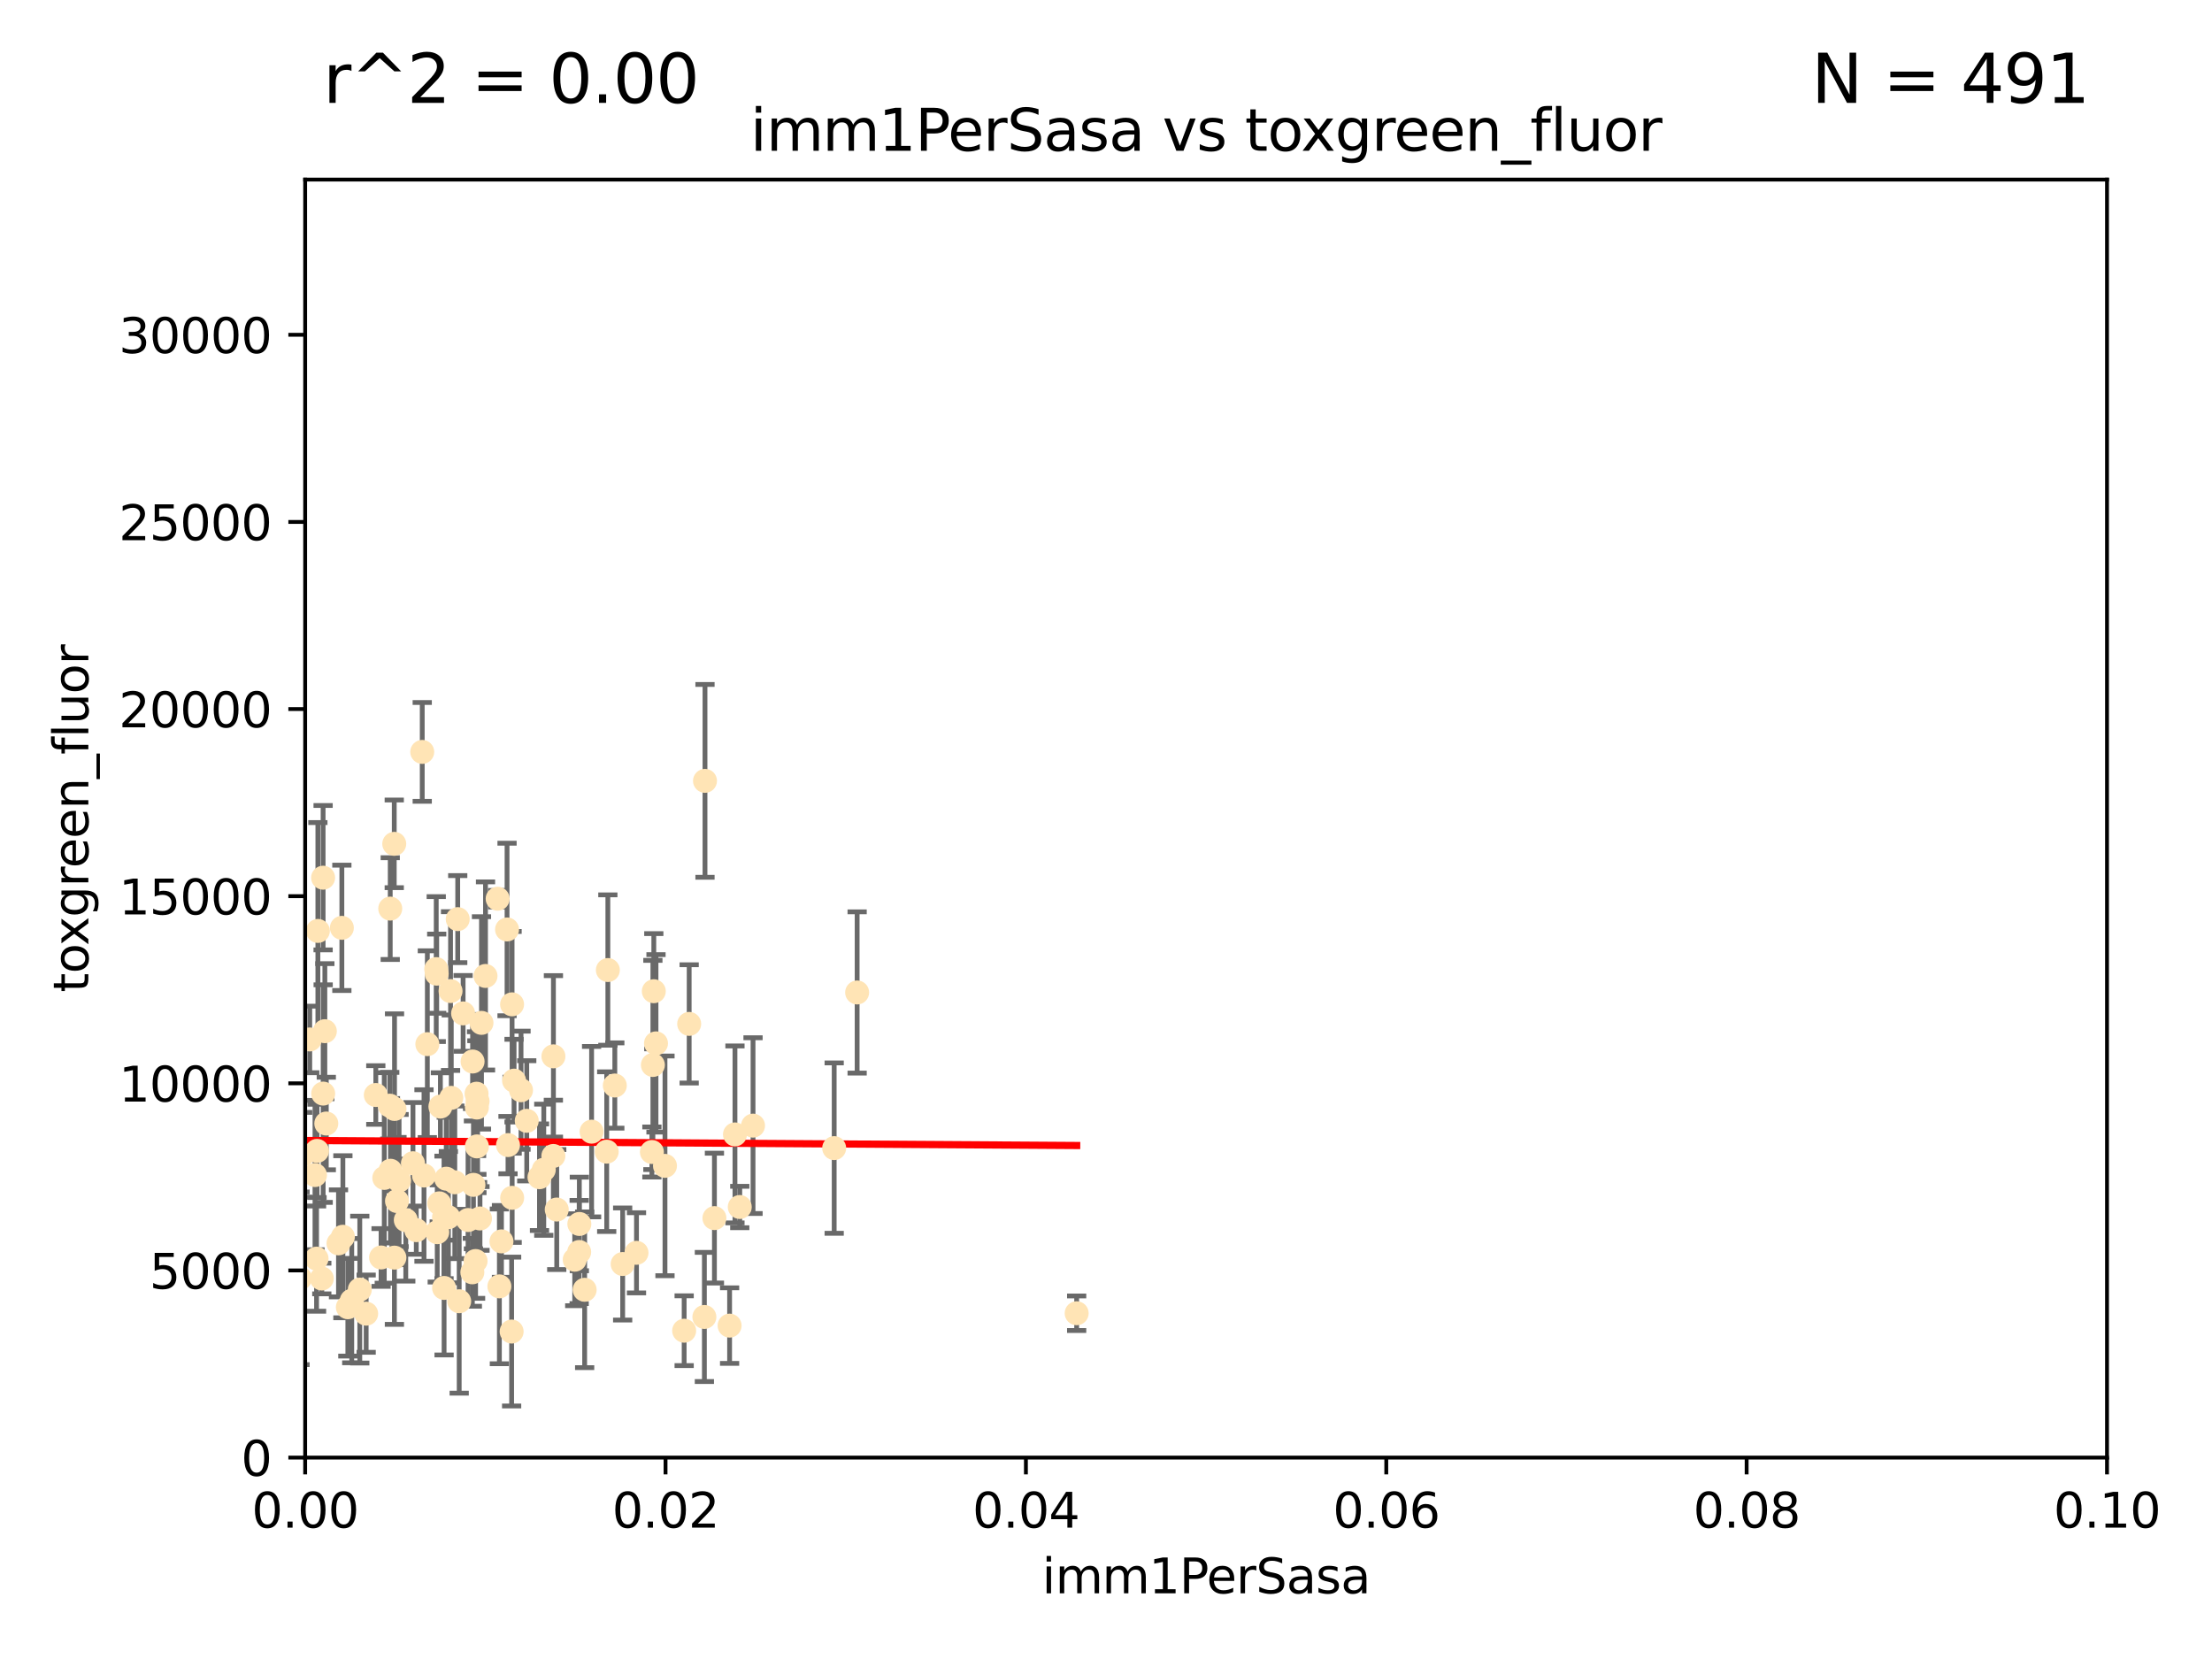 <?xml version="1.0" encoding="utf-8" standalone="no"?>
<!DOCTYPE svg PUBLIC "-//W3C//DTD SVG 1.1//EN"
  "http://www.w3.org/Graphics/SVG/1.1/DTD/svg11.dtd">
<svg xmlns:xlink="http://www.w3.org/1999/xlink" width="460.8pt" height="345.6pt" viewBox="0 0 460.8 345.6" xmlns="http://www.w3.org/2000/svg" version="1.1">
 <defs>
  <style type="text/css">*{stroke-linejoin: round; stroke-linecap: butt}</style>
 </defs>
 <g id="figure_1">
  <g id="patch_1">
   <path d="M 0 345.6 
L 460.8 345.6 
L 460.8 0 
L 0 0 
z
" style="fill: #ffffff"/>
  </g>
  <g id="axes_1">
   <g id="patch_2">
    <path d="M 63.571 303.64 
L 438.93 303.64 
L 438.93 37.411 
L 63.571 37.411 
z
" style="fill: #ffffff"/>
   </g>
   <g id="PathCollection_1">
    <defs>
     <path id="mcb602bc656" d="M 0 1.118 
C 0.297 1.118 0.581 1 0.791 0.791 
C 1 0.581 1.118 0.297 1.118 0 
C 1.118 -0.297 1 -0.581 0.791 -0.791 
C 0.581 -1 0.297 -1.118 0 -1.118 
C -0.297 -1.118 -0.581 -1 -0.791 -0.791 
C -1 -0.581 -1.118 -0.297 -1.118 0 
C -1.118 0.297 -1 0.581 -0.791 0.791 
C -0.581 1 -0.297 1.118 0 1.118 
z
" style="stroke: #ffe4b5"/>
    </defs>
    <g clip-path="url(#pcfc3215105)">
     <use xlink:href="#mcb602bc656" x="52.811" y="226.76" style="fill: #ffe4b5; stroke: #ffe4b5"/>
     <use xlink:href="#mcb602bc656" x="64.527" y="216.536" style="fill: #ffe4b5; stroke: #ffe4b5"/>
     <use xlink:href="#mcb602bc656" x="78.287" y="228.111" style="fill: #ffe4b5; stroke: #ffe4b5"/>
     <use xlink:href="#mcb602bc656" x="48.7" y="244.769" style="fill: #ffe4b5; stroke: #ffe4b5"/>
     <use xlink:href="#mcb602bc656" x="67.973" y="234.05" style="fill: #ffe4b5; stroke: #ffe4b5"/>
     <use xlink:href="#mcb602bc656" x="67.673" y="214.817" style="fill: #ffe4b5; stroke: #ffe4b5"/>
     <use xlink:href="#mcb602bc656" x="82.187" y="231.017" style="fill: #ffe4b5; stroke: #ffe4b5"/>
     <use xlink:href="#mcb602bc656" x="57.225" y="181.678" style="fill: #ffe4b5; stroke: #ffe4b5"/>
     <use xlink:href="#mcb602bc656" x="57.635" y="237.027" style="fill: #ffe4b5; stroke: #ffe4b5"/>
     <use xlink:href="#mcb602bc656" x="90.877" y="201.88" style="fill: #ffe4b5; stroke: #ffe4b5"/>
     <use xlink:href="#mcb602bc656" x="99.491" y="229.412" style="fill: #ffe4b5; stroke: #ffe4b5"/>
     <use xlink:href="#mcb602bc656" x="59.235" y="212.178" style="fill: #ffe4b5; stroke: #ffe4b5"/>
     <use xlink:href="#mcb602bc656" x="62.506" y="266.293" style="fill: #ffe4b5; stroke: #ffe4b5"/>
     <use xlink:href="#mcb602bc656" x="72.462" y="272.322" style="fill: #ffe4b5; stroke: #ffe4b5"/>
     <use xlink:href="#mcb602bc656" x="97.503" y="254.155" style="fill: #ffe4b5; stroke: #ffe4b5"/>
     <use xlink:href="#mcb602bc656" x="51.91" y="239.982" style="fill: #ffe4b5; stroke: #ffe4b5"/>
     <use xlink:href="#mcb602bc656" x="71.217" y="193.285" style="fill: #ffe4b5; stroke: #ffe4b5"/>
     <use xlink:href="#mcb602bc656" x="67.31" y="182.839" style="fill: #ffe4b5; stroke: #ffe4b5"/>
     <use xlink:href="#mcb602bc656" x="66.044" y="239.753" style="fill: #ffe4b5; stroke: #ffe4b5"/>
     <use xlink:href="#mcb602bc656" x="71.431" y="257.637" style="fill: #ffe4b5; stroke: #ffe4b5"/>
     <use xlink:href="#mcb602bc656" x="44.252" y="259.605" style="fill: #ffe4b5; stroke: #ffe4b5"/>
     <use xlink:href="#mcb602bc656" x="52.216" y="253.6" style="fill: #ffe4b5; stroke: #ffe4b5"/>
     <use xlink:href="#mcb602bc656" x="56.513" y="235.57" style="fill: #ffe4b5; stroke: #ffe4b5"/>
     <use xlink:href="#mcb602bc656" x="60.04" y="265.126" style="fill: #ffe4b5; stroke: #ffe4b5"/>
     <use xlink:href="#mcb602bc656" x="106.693" y="249.525" style="fill: #ffe4b5; stroke: #ffe4b5"/>
     <use xlink:href="#mcb602bc656" x="84.532" y="254.168" style="fill: #ffe4b5; stroke: #ffe4b5"/>
     <use xlink:href="#mcb602bc656" x="56.251" y="183.646" style="fill: #ffe4b5; stroke: #ffe4b5"/>
     <use xlink:href="#mcb602bc656" x="81.293" y="189.278" style="fill: #ffe4b5; stroke: #ffe4b5"/>
     <use xlink:href="#mcb602bc656" x="83.136" y="245.935" style="fill: #ffe4b5; stroke: #ffe4b5"/>
     <use xlink:href="#mcb602bc656" x="90.975" y="202.832" style="fill: #ffe4b5; stroke: #ffe4b5"/>
     <use xlink:href="#mcb602bc656" x="51.575" y="225.853" style="fill: #ffe4b5; stroke: #ffe4b5"/>
     <use xlink:href="#mcb602bc656" x="94.008" y="228.7" style="fill: #ffe4b5; stroke: #ffe4b5"/>
     <use xlink:href="#mcb602bc656" x="61.178" y="226.335" style="fill: #ffe4b5; stroke: #ffe4b5"/>
     <use xlink:href="#mcb602bc656" x="60.499" y="220.748" style="fill: #ffe4b5; stroke: #ffe4b5"/>
     <use xlink:href="#mcb602bc656" x="52.509" y="245.292" style="fill: #ffe4b5; stroke: #ffe4b5"/>
     <use xlink:href="#mcb602bc656" x="48.354" y="245.681" style="fill: #ffe4b5; stroke: #ffe4b5"/>
     <use xlink:href="#mcb602bc656" x="57.992" y="231.922" style="fill: #ffe4b5; stroke: #ffe4b5"/>
     <use xlink:href="#mcb602bc656" x="60.757" y="198.916" style="fill: #ffe4b5; stroke: #ffe4b5"/>
     <use xlink:href="#mcb602bc656" x="101.141" y="203.309" style="fill: #ffe4b5; stroke: #ffe4b5"/>
     <use xlink:href="#mcb602bc656" x="52.413" y="262.659" style="fill: #ffe4b5; stroke: #ffe4b5"/>
     <use xlink:href="#mcb602bc656" x="92.496" y="253.603" style="fill: #ffe4b5; stroke: #ffe4b5"/>
     <use xlink:href="#mcb602bc656" x="48.644" y="250.173" style="fill: #ffe4b5; stroke: #ffe4b5"/>
     <use xlink:href="#mcb602bc656" x="58.586" y="248.241" style="fill: #ffe4b5; stroke: #ffe4b5"/>
     <use xlink:href="#mcb602bc656" x="46.339" y="221.533" style="fill: #ffe4b5; stroke: #ffe4b5"/>
     <use xlink:href="#mcb602bc656" x="80.052" y="245.382" style="fill: #ffe4b5; stroke: #ffe4b5"/>
     <use xlink:href="#mcb602bc656" x="115.275" y="240.809" style="fill: #ffe4b5; stroke: #ffe4b5"/>
     <use xlink:href="#mcb602bc656" x="81.337" y="243.885" style="fill: #ffe4b5; stroke: #ffe4b5"/>
     <use xlink:href="#mcb602bc656" x="86.721" y="256.268" style="fill: #ffe4b5; stroke: #ffe4b5"/>
     <use xlink:href="#mcb602bc656" x="67.038" y="266.337" style="fill: #ffe4b5; stroke: #ffe4b5"/>
     <use xlink:href="#mcb602bc656" x="105.827" y="238.542" style="fill: #ffe4b5; stroke: #ffe4b5"/>
     <use xlink:href="#mcb602bc656" x="87.959" y="156.636" style="fill: #ffe4b5; stroke: #ffe4b5"/>
     <use xlink:href="#mcb602bc656" x="89.023" y="217.517" style="fill: #ffe4b5; stroke: #ffe4b5"/>
     <use xlink:href="#mcb602bc656" x="63.049" y="240.56" style="fill: #ffe4b5; stroke: #ffe4b5"/>
     <use xlink:href="#mcb602bc656" x="82.702" y="250.198" style="fill: #ffe4b5; stroke: #ffe4b5"/>
     <use xlink:href="#mcb602bc656" x="54.243" y="265.765" style="fill: #ffe4b5; stroke: #ffe4b5"/>
     <use xlink:href="#mcb602bc656" x="56.319" y="280.604" style="fill: #ffe4b5; stroke: #ffe4b5"/>
     <use xlink:href="#mcb602bc656" x="60.187" y="240.015" style="fill: #ffe4b5; stroke: #ffe4b5"/>
     <use xlink:href="#mcb602bc656" x="38.993" y="263.441" style="fill: #ffe4b5; stroke: #ffe4b5"/>
     <use xlink:href="#mcb602bc656" x="82.129" y="175.786" style="fill: #ffe4b5; stroke: #ffe4b5"/>
     <use xlink:href="#mcb602bc656" x="86.029" y="242.322" style="fill: #ffe4b5; stroke: #ffe4b5"/>
     <use xlink:href="#mcb602bc656" x="81.192" y="230.33" style="fill: #ffe4b5; stroke: #ffe4b5"/>
     <use xlink:href="#mcb602bc656" x="61.105" y="259.103" style="fill: #ffe4b5; stroke: #ffe4b5"/>
     <use xlink:href="#mcb602bc656" x="88.325" y="244.88" style="fill: #ffe4b5; stroke: #ffe4b5"/>
     <use xlink:href="#mcb602bc656" x="128.077" y="226.132" style="fill: #ffe4b5; stroke: #ffe4b5"/>
     <use xlink:href="#mcb602bc656" x="103.668" y="187.222" style="fill: #ffe4b5; stroke: #ffe4b5"/>
     <use xlink:href="#mcb602bc656" x="115.289" y="220.056" style="fill: #ffe4b5; stroke: #ffe4b5"/>
     <use xlink:href="#mcb602bc656" x="98.448" y="221.132" style="fill: #ffe4b5; stroke: #ffe4b5"/>
     <use xlink:href="#mcb602bc656" x="106.582" y="277.386" style="fill: #ffe4b5; stroke: #ffe4b5"/>
     <use xlink:href="#mcb602bc656" x="91.744" y="230.52" style="fill: #ffe4b5; stroke: #ffe4b5"/>
     <use xlink:href="#mcb602bc656" x="100.303" y="213.083" style="fill: #ffe4b5; stroke: #ffe4b5"/>
     <use xlink:href="#mcb602bc656" x="95.659" y="271.074" style="fill: #ffe4b5; stroke: #ffe4b5"/>
     <use xlink:href="#mcb602bc656" x="70.515" y="259.016" style="fill: #ffe4b5; stroke: #ffe4b5"/>
     <use xlink:href="#mcb602bc656" x="73.276" y="270.951" style="fill: #ffe4b5; stroke: #ffe4b5"/>
     <use xlink:href="#mcb602bc656" x="65.618" y="244.786" style="fill: #ffe4b5; stroke: #ffe4b5"/>
     <use xlink:href="#mcb602bc656" x="92.965" y="245.545" style="fill: #ffe4b5; stroke: #ffe4b5"/>
     <use xlink:href="#mcb602bc656" x="91.085" y="256.689" style="fill: #ffe4b5; stroke: #ffe4b5"/>
     <use xlink:href="#mcb602bc656" x="129.712" y="263.316" style="fill: #ffe4b5; stroke: #ffe4b5"/>
     <use xlink:href="#mcb602bc656" x="96.474" y="211.111" style="fill: #ffe4b5; stroke: #ffe4b5"/>
     <use xlink:href="#mcb602bc656" x="61.162" y="236.934" style="fill: #ffe4b5; stroke: #ffe4b5"/>
     <use xlink:href="#mcb602bc656" x="67.322" y="227.815" style="fill: #ffe4b5; stroke: #ffe4b5"/>
     <use xlink:href="#mcb602bc656" x="99.991" y="253.828" style="fill: #ffe4b5; stroke: #ffe4b5"/>
     <use xlink:href="#mcb602bc656" x="107.089" y="225.117" style="fill: #ffe4b5; stroke: #ffe4b5"/>
     <use xlink:href="#mcb602bc656" x="74.95" y="268.649" style="fill: #ffe4b5; stroke: #ffe4b5"/>
     <use xlink:href="#mcb602bc656" x="99.275" y="227.838" style="fill: #ffe4b5; stroke: #ffe4b5"/>
     <use xlink:href="#mcb602bc656" x="65.944" y="262.194" style="fill: #ffe4b5; stroke: #ffe4b5"/>
     <use xlink:href="#mcb602bc656" x="136.008" y="221.853" style="fill: #ffe4b5; stroke: #ffe4b5"/>
     <use xlink:href="#mcb602bc656" x="93.857" y="206.457" style="fill: #ffe4b5; stroke: #ffe4b5"/>
     <use xlink:href="#mcb602bc656" x="79.383" y="261.955" style="fill: #ffe4b5; stroke: #ffe4b5"/>
     <use xlink:href="#mcb602bc656" x="76.28" y="273.662" style="fill: #ffe4b5; stroke: #ffe4b5"/>
     <use xlink:href="#mcb602bc656" x="99.074" y="262.694" style="fill: #ffe4b5; stroke: #ffe4b5"/>
     <use xlink:href="#mcb602bc656" x="105.627" y="193.623" style="fill: #ffe4b5; stroke: #ffe4b5"/>
     <use xlink:href="#mcb602bc656" x="98.629" y="246.826" style="fill: #ffe4b5; stroke: #ffe4b5"/>
     <use xlink:href="#mcb602bc656" x="95.352" y="191.469" style="fill: #ffe4b5; stroke: #ffe4b5"/>
     <use xlink:href="#mcb602bc656" x="112.383" y="245.234" style="fill: #ffe4b5; stroke: #ffe4b5"/>
     <use xlink:href="#mcb602bc656" x="82.162" y="261.986" style="fill: #ffe4b5; stroke: #ffe4b5"/>
     <use xlink:href="#mcb602bc656" x="66.219" y="193.93" style="fill: #ffe4b5; stroke: #ffe4b5"/>
     <use xlink:href="#mcb602bc656" x="106.676" y="209.222" style="fill: #ffe4b5; stroke: #ffe4b5"/>
     <use xlink:href="#mcb602bc656" x="123.24" y="235.746" style="fill: #ffe4b5; stroke: #ffe4b5"/>
     <use xlink:href="#mcb602bc656" x="120.653" y="260.815" style="fill: #ffe4b5; stroke: #ffe4b5"/>
     <use xlink:href="#mcb602bc656" x="98.399" y="265.045" style="fill: #ffe4b5; stroke: #ffe4b5"/>
     <use xlink:href="#mcb602bc656" x="108.539" y="227.117" style="fill: #ffe4b5; stroke: #ffe4b5"/>
     <use xlink:href="#mcb602bc656" x="113.28" y="243.672" style="fill: #ffe4b5; stroke: #ffe4b5"/>
     <use xlink:href="#mcb602bc656" x="121.793" y="268.684" style="fill: #ffe4b5; stroke: #ffe4b5"/>
     <use xlink:href="#mcb602bc656" x="94.744" y="246.295" style="fill: #ffe4b5; stroke: #ffe4b5"/>
     <use xlink:href="#mcb602bc656" x="99.34" y="230.72" style="fill: #ffe4b5; stroke: #ffe4b5"/>
     <use xlink:href="#mcb602bc656" x="92.512" y="268.302" style="fill: #ffe4b5; stroke: #ffe4b5"/>
     <use xlink:href="#mcb602bc656" x="126.388" y="239.911" style="fill: #ffe4b5; stroke: #ffe4b5"/>
     <use xlink:href="#mcb602bc656" x="119.725" y="262.419" style="fill: #ffe4b5; stroke: #ffe4b5"/>
     <use xlink:href="#mcb602bc656" x="136.656" y="217.353" style="fill: #ffe4b5; stroke: #ffe4b5"/>
     <use xlink:href="#mcb602bc656" x="104.465" y="258.605" style="fill: #ffe4b5; stroke: #ffe4b5"/>
     <use xlink:href="#mcb602bc656" x="148.828" y="253.753" style="fill: #ffe4b5; stroke: #ffe4b5"/>
     <use xlink:href="#mcb602bc656" x="143.568" y="213.294" style="fill: #ffe4b5; stroke: #ffe4b5"/>
     <use xlink:href="#mcb602bc656" x="146.863" y="162.668" style="fill: #ffe4b5; stroke: #ffe4b5"/>
     <use xlink:href="#mcb602bc656" x="120.687" y="254.975" style="fill: #ffe4b5; stroke: #ffe4b5"/>
     <use xlink:href="#mcb602bc656" x="132.594" y="260.985" style="fill: #ffe4b5; stroke: #ffe4b5"/>
     <use xlink:href="#mcb602bc656" x="115.978" y="251.971" style="fill: #ffe4b5; stroke: #ffe4b5"/>
     <use xlink:href="#mcb602bc656" x="126.627" y="202.077" style="fill: #ffe4b5; stroke: #ffe4b5"/>
     <use xlink:href="#mcb602bc656" x="99.35" y="238.818" style="fill: #ffe4b5; stroke: #ffe4b5"/>
     <use xlink:href="#mcb602bc656" x="47.299" y="276.739" style="fill: #ffe4b5; stroke: #ffe4b5"/>
     <use xlink:href="#mcb602bc656" x="93.406" y="253.562" style="fill: #ffe4b5; stroke: #ffe4b5"/>
     <use xlink:href="#mcb602bc656" x="146.736" y="274.347" style="fill: #ffe4b5; stroke: #ffe4b5"/>
     <use xlink:href="#mcb602bc656" x="104.031" y="267.976" style="fill: #ffe4b5; stroke: #ffe4b5"/>
     <use xlink:href="#mcb602bc656" x="142.522" y="277.211" style="fill: #ffe4b5; stroke: #ffe4b5"/>
     <use xlink:href="#mcb602bc656" x="154.107" y="251.441" style="fill: #ffe4b5; stroke: #ffe4b5"/>
     <use xlink:href="#mcb602bc656" x="136.2" y="206.49" style="fill: #ffe4b5; stroke: #ffe4b5"/>
     <use xlink:href="#mcb602bc656" x="109.731" y="233.485" style="fill: #ffe4b5; stroke: #ffe4b5"/>
     <use xlink:href="#mcb602bc656" x="91.502" y="250.681" style="fill: #ffe4b5; stroke: #ffe4b5"/>
     <use xlink:href="#mcb602bc656" x="135.802" y="239.983" style="fill: #ffe4b5; stroke: #ffe4b5"/>
     <use xlink:href="#mcb602bc656" x="151.99" y="276.151" style="fill: #ffe4b5; stroke: #ffe4b5"/>
     <use xlink:href="#mcb602bc656" x="178.558" y="206.748" style="fill: #ffe4b5; stroke: #ffe4b5"/>
     <use xlink:href="#mcb602bc656" x="138.528" y="242.868" style="fill: #ffe4b5; stroke: #ffe4b5"/>
     <use xlink:href="#mcb602bc656" x="153.106" y="236.321" style="fill: #ffe4b5; stroke: #ffe4b5"/>
     <use xlink:href="#mcb602bc656" x="173.776" y="239.171" style="fill: #ffe4b5; stroke: #ffe4b5"/>
     <use xlink:href="#mcb602bc656" x="156.87" y="234.488" style="fill: #ffe4b5; stroke: #ffe4b5"/>
     <use xlink:href="#mcb602bc656" x="224.289" y="273.573" style="fill: #ffe4b5; stroke: #ffe4b5"/>
    </g>
   </g>
   <g id="matplotlib.axis_1">
    <g id="xtick_1">
     <g id="line2d_1">
      <defs>
       <path id="m9f76241dae" d="M 0 0 
L 0 3.5 
" style="stroke: #000000; stroke-width: 0.8"/>
      </defs>
      <g>
       <use xlink:href="#m9f76241dae" x="63.571" y="303.64" style="stroke: #000000; stroke-width: 0.8"/>
      </g>
     </g>
     <g id="text_1">
      <!-- 0.00 -->
      <g transform="translate(52.438 318.238)scale(0.1 -0.1)">
       <defs>
        <path id="DejaVuSans-30" d="M 2034 4250 
Q 1547 4250 1301 3770 
Q 1056 3291 1056 2328 
Q 1056 1369 1301 889 
Q 1547 409 2034 409 
Q 2525 409 2770 889 
Q 3016 1369 3016 2328 
Q 3016 3291 2770 3770 
Q 2525 4250 2034 4250 
z
M 2034 4750 
Q 2819 4750 3233 4129 
Q 3647 3509 3647 2328 
Q 3647 1150 3233 529 
Q 2819 -91 2034 -91 
Q 1250 -91 836 529 
Q 422 1150 422 2328 
Q 422 3509 836 4129 
Q 1250 4750 2034 4750 
z
" transform="scale(0.016)"/>
        <path id="DejaVuSans-2e" d="M 684 794 
L 1344 794 
L 1344 0 
L 684 0 
L 684 794 
z
" transform="scale(0.016)"/>
       </defs>
       <use xlink:href="#DejaVuSans-30"/>
       <use xlink:href="#DejaVuSans-2e" x="63.623"/>
       <use xlink:href="#DejaVuSans-30" x="95.41"/>
       <use xlink:href="#DejaVuSans-30" x="159.033"/>
      </g>
     </g>
    </g>
    <g id="xtick_2">
     <g id="line2d_2">
      <g>
       <use xlink:href="#m9f76241dae" x="138.643" y="303.64" style="stroke: #000000; stroke-width: 0.8"/>
      </g>
     </g>
     <g id="text_2">
      <!-- 0.02 -->
      <g transform="translate(127.51 318.238)scale(0.1 -0.1)">
       <defs>
        <path id="DejaVuSans-32" d="M 1228 531 
L 3431 531 
L 3431 0 
L 469 0 
L 469 531 
Q 828 903 1448 1529 
Q 2069 2156 2228 2338 
Q 2531 2678 2651 2914 
Q 2772 3150 2772 3378 
Q 2772 3750 2511 3984 
Q 2250 4219 1831 4219 
Q 1534 4219 1204 4116 
Q 875 4013 500 3803 
L 500 4441 
Q 881 4594 1212 4672 
Q 1544 4750 1819 4750 
Q 2544 4750 2975 4387 
Q 3406 4025 3406 3419 
Q 3406 3131 3298 2873 
Q 3191 2616 2906 2266 
Q 2828 2175 2409 1742 
Q 1991 1309 1228 531 
z
" transform="scale(0.016)"/>
       </defs>
       <use xlink:href="#DejaVuSans-30"/>
       <use xlink:href="#DejaVuSans-2e" x="63.623"/>
       <use xlink:href="#DejaVuSans-30" x="95.41"/>
       <use xlink:href="#DejaVuSans-32" x="159.033"/>
      </g>
     </g>
    </g>
    <g id="xtick_3">
     <g id="line2d_3">
      <g>
       <use xlink:href="#m9f76241dae" x="213.715" y="303.64" style="stroke: #000000; stroke-width: 0.8"/>
      </g>
     </g>
     <g id="text_3">
      <!-- 0.04 -->
      <g transform="translate(202.582 318.238)scale(0.1 -0.1)">
       <defs>
        <path id="DejaVuSans-34" d="M 2419 4116 
L 825 1625 
L 2419 1625 
L 2419 4116 
z
M 2253 4666 
L 3047 4666 
L 3047 1625 
L 3713 1625 
L 3713 1100 
L 3047 1100 
L 3047 0 
L 2419 0 
L 2419 1100 
L 313 1100 
L 313 1709 
L 2253 4666 
z
" transform="scale(0.016)"/>
       </defs>
       <use xlink:href="#DejaVuSans-30"/>
       <use xlink:href="#DejaVuSans-2e" x="63.623"/>
       <use xlink:href="#DejaVuSans-30" x="95.41"/>
       <use xlink:href="#DejaVuSans-34" x="159.033"/>
      </g>
     </g>
    </g>
    <g id="xtick_4">
     <g id="line2d_4">
      <g>
       <use xlink:href="#m9f76241dae" x="288.786" y="303.64" style="stroke: #000000; stroke-width: 0.8"/>
      </g>
     </g>
     <g id="text_4">
      <!-- 0.06 -->
      <g transform="translate(277.654 318.238)scale(0.1 -0.1)">
       <defs>
        <path id="DejaVuSans-36" d="M 2113 2584 
Q 1688 2584 1439 2293 
Q 1191 2003 1191 1497 
Q 1191 994 1439 701 
Q 1688 409 2113 409 
Q 2538 409 2786 701 
Q 3034 994 3034 1497 
Q 3034 2003 2786 2293 
Q 2538 2584 2113 2584 
z
M 3366 4563 
L 3366 3988 
Q 3128 4100 2886 4159 
Q 2644 4219 2406 4219 
Q 1781 4219 1451 3797 
Q 1122 3375 1075 2522 
Q 1259 2794 1537 2939 
Q 1816 3084 2150 3084 
Q 2853 3084 3261 2657 
Q 3669 2231 3669 1497 
Q 3669 778 3244 343 
Q 2819 -91 2113 -91 
Q 1303 -91 875 529 
Q 447 1150 447 2328 
Q 447 3434 972 4092 
Q 1497 4750 2381 4750 
Q 2619 4750 2861 4703 
Q 3103 4656 3366 4563 
z
" transform="scale(0.016)"/>
       </defs>
       <use xlink:href="#DejaVuSans-30"/>
       <use xlink:href="#DejaVuSans-2e" x="63.623"/>
       <use xlink:href="#DejaVuSans-30" x="95.41"/>
       <use xlink:href="#DejaVuSans-36" x="159.033"/>
      </g>
     </g>
    </g>
    <g id="xtick_5">
     <g id="line2d_5">
      <g>
       <use xlink:href="#m9f76241dae" x="363.858" y="303.64" style="stroke: #000000; stroke-width: 0.8"/>
      </g>
     </g>
     <g id="text_5">
      <!-- 0.08 -->
      <g transform="translate(352.725 318.238)scale(0.1 -0.1)">
       <defs>
        <path id="DejaVuSans-38" d="M 2034 2216 
Q 1584 2216 1326 1975 
Q 1069 1734 1069 1313 
Q 1069 891 1326 650 
Q 1584 409 2034 409 
Q 2484 409 2743 651 
Q 3003 894 3003 1313 
Q 3003 1734 2745 1975 
Q 2488 2216 2034 2216 
z
M 1403 2484 
Q 997 2584 770 2862 
Q 544 3141 544 3541 
Q 544 4100 942 4425 
Q 1341 4750 2034 4750 
Q 2731 4750 3128 4425 
Q 3525 4100 3525 3541 
Q 3525 3141 3298 2862 
Q 3072 2584 2669 2484 
Q 3125 2378 3379 2068 
Q 3634 1759 3634 1313 
Q 3634 634 3220 271 
Q 2806 -91 2034 -91 
Q 1263 -91 848 271 
Q 434 634 434 1313 
Q 434 1759 690 2068 
Q 947 2378 1403 2484 
z
M 1172 3481 
Q 1172 3119 1398 2916 
Q 1625 2713 2034 2713 
Q 2441 2713 2670 2916 
Q 2900 3119 2900 3481 
Q 2900 3844 2670 4047 
Q 2441 4250 2034 4250 
Q 1625 4250 1398 4047 
Q 1172 3844 1172 3481 
z
" transform="scale(0.016)"/>
       </defs>
       <use xlink:href="#DejaVuSans-30"/>
       <use xlink:href="#DejaVuSans-2e" x="63.623"/>
       <use xlink:href="#DejaVuSans-30" x="95.41"/>
       <use xlink:href="#DejaVuSans-38" x="159.033"/>
      </g>
     </g>
    </g>
    <g id="xtick_6">
     <g id="line2d_6">
      <g>
       <use xlink:href="#m9f76241dae" x="438.93" y="303.64" style="stroke: #000000; stroke-width: 0.8"/>
      </g>
     </g>
     <g id="text_6">
      <!-- 0.10 -->
      <g transform="translate(427.797 318.238)scale(0.1 -0.1)">
       <defs>
        <path id="DejaVuSans-31" d="M 794 531 
L 1825 531 
L 1825 4091 
L 703 3866 
L 703 4441 
L 1819 4666 
L 2450 4666 
L 2450 531 
L 3481 531 
L 3481 0 
L 794 0 
L 794 531 
z
" transform="scale(0.016)"/>
       </defs>
       <use xlink:href="#DejaVuSans-30"/>
       <use xlink:href="#DejaVuSans-2e" x="63.623"/>
       <use xlink:href="#DejaVuSans-31" x="95.41"/>
       <use xlink:href="#DejaVuSans-30" x="159.033"/>
      </g>
     </g>
    </g>
    <g id="text_7">
     <!-- imm1PerSasa -->
     <g transform="translate(217.067 331.917)scale(0.1 -0.1)">
      <defs>
       <path id="DejaVuSans-69" d="M 603 3500 
L 1178 3500 
L 1178 0 
L 603 0 
L 603 3500 
z
M 603 4863 
L 1178 4863 
L 1178 4134 
L 603 4134 
L 603 4863 
z
" transform="scale(0.016)"/>
       <path id="DejaVuSans-6d" d="M 3328 2828 
Q 3544 3216 3844 3400 
Q 4144 3584 4550 3584 
Q 5097 3584 5394 3201 
Q 5691 2819 5691 2113 
L 5691 0 
L 5113 0 
L 5113 2094 
Q 5113 2597 4934 2840 
Q 4756 3084 4391 3084 
Q 3944 3084 3684 2787 
Q 3425 2491 3425 1978 
L 3425 0 
L 2847 0 
L 2847 2094 
Q 2847 2600 2669 2842 
Q 2491 3084 2119 3084 
Q 1678 3084 1418 2786 
Q 1159 2488 1159 1978 
L 1159 0 
L 581 0 
L 581 3500 
L 1159 3500 
L 1159 2956 
Q 1356 3278 1631 3431 
Q 1906 3584 2284 3584 
Q 2666 3584 2933 3390 
Q 3200 3197 3328 2828 
z
" transform="scale(0.016)"/>
       <path id="DejaVuSans-50" d="M 1259 4147 
L 1259 2394 
L 2053 2394 
Q 2494 2394 2734 2622 
Q 2975 2850 2975 3272 
Q 2975 3691 2734 3919 
Q 2494 4147 2053 4147 
L 1259 4147 
z
M 628 4666 
L 2053 4666 
Q 2838 4666 3239 4311 
Q 3641 3956 3641 3272 
Q 3641 2581 3239 2228 
Q 2838 1875 2053 1875 
L 1259 1875 
L 1259 0 
L 628 0 
L 628 4666 
z
" transform="scale(0.016)"/>
       <path id="DejaVuSans-65" d="M 3597 1894 
L 3597 1613 
L 953 1613 
Q 991 1019 1311 708 
Q 1631 397 2203 397 
Q 2534 397 2845 478 
Q 3156 559 3463 722 
L 3463 178 
Q 3153 47 2828 -22 
Q 2503 -91 2169 -91 
Q 1331 -91 842 396 
Q 353 884 353 1716 
Q 353 2575 817 3079 
Q 1281 3584 2069 3584 
Q 2775 3584 3186 3129 
Q 3597 2675 3597 1894 
z
M 3022 2063 
Q 3016 2534 2758 2815 
Q 2500 3097 2075 3097 
Q 1594 3097 1305 2825 
Q 1016 2553 972 2059 
L 3022 2063 
z
" transform="scale(0.016)"/>
       <path id="DejaVuSans-72" d="M 2631 2963 
Q 2534 3019 2420 3045 
Q 2306 3072 2169 3072 
Q 1681 3072 1420 2755 
Q 1159 2438 1159 1844 
L 1159 0 
L 581 0 
L 581 3500 
L 1159 3500 
L 1159 2956 
Q 1341 3275 1631 3429 
Q 1922 3584 2338 3584 
Q 2397 3584 2469 3576 
Q 2541 3569 2628 3553 
L 2631 2963 
z
" transform="scale(0.016)"/>
       <path id="DejaVuSans-53" d="M 3425 4513 
L 3425 3897 
Q 3066 4069 2747 4153 
Q 2428 4238 2131 4238 
Q 1616 4238 1336 4038 
Q 1056 3838 1056 3469 
Q 1056 3159 1242 3001 
Q 1428 2844 1947 2747 
L 2328 2669 
Q 3034 2534 3370 2195 
Q 3706 1856 3706 1288 
Q 3706 609 3251 259 
Q 2797 -91 1919 -91 
Q 1588 -91 1214 -16 
Q 841 59 441 206 
L 441 856 
Q 825 641 1194 531 
Q 1563 422 1919 422 
Q 2459 422 2753 634 
Q 3047 847 3047 1241 
Q 3047 1584 2836 1778 
Q 2625 1972 2144 2069 
L 1759 2144 
Q 1053 2284 737 2584 
Q 422 2884 422 3419 
Q 422 4038 858 4394 
Q 1294 4750 2059 4750 
Q 2388 4750 2728 4690 
Q 3069 4631 3425 4513 
z
" transform="scale(0.016)"/>
       <path id="DejaVuSans-61" d="M 2194 1759 
Q 1497 1759 1228 1600 
Q 959 1441 959 1056 
Q 959 750 1161 570 
Q 1363 391 1709 391 
Q 2188 391 2477 730 
Q 2766 1069 2766 1631 
L 2766 1759 
L 2194 1759 
z
M 3341 1997 
L 3341 0 
L 2766 0 
L 2766 531 
Q 2569 213 2275 61 
Q 1981 -91 1556 -91 
Q 1019 -91 701 211 
Q 384 513 384 1019 
Q 384 1609 779 1909 
Q 1175 2209 1959 2209 
L 2766 2209 
L 2766 2266 
Q 2766 2663 2505 2880 
Q 2244 3097 1772 3097 
Q 1472 3097 1187 3025 
Q 903 2953 641 2809 
L 641 3341 
Q 956 3463 1253 3523 
Q 1550 3584 1831 3584 
Q 2591 3584 2966 3190 
Q 3341 2797 3341 1997 
z
" transform="scale(0.016)"/>
       <path id="DejaVuSans-73" d="M 2834 3397 
L 2834 2853 
Q 2591 2978 2328 3040 
Q 2066 3103 1784 3103 
Q 1356 3103 1142 2972 
Q 928 2841 928 2578 
Q 928 2378 1081 2264 
Q 1234 2150 1697 2047 
L 1894 2003 
Q 2506 1872 2764 1633 
Q 3022 1394 3022 966 
Q 3022 478 2636 193 
Q 2250 -91 1575 -91 
Q 1294 -91 989 -36 
Q 684 19 347 128 
L 347 722 
Q 666 556 975 473 
Q 1284 391 1588 391 
Q 1994 391 2212 530 
Q 2431 669 2431 922 
Q 2431 1156 2273 1281 
Q 2116 1406 1581 1522 
L 1381 1569 
Q 847 1681 609 1914 
Q 372 2147 372 2553 
Q 372 3047 722 3315 
Q 1072 3584 1716 3584 
Q 2034 3584 2315 3537 
Q 2597 3491 2834 3397 
z
" transform="scale(0.016)"/>
      </defs>
      <use xlink:href="#DejaVuSans-69"/>
      <use xlink:href="#DejaVuSans-6d" x="27.783"/>
      <use xlink:href="#DejaVuSans-6d" x="125.195"/>
      <use xlink:href="#DejaVuSans-31" x="222.607"/>
      <use xlink:href="#DejaVuSans-50" x="286.23"/>
      <use xlink:href="#DejaVuSans-65" x="342.908"/>
      <use xlink:href="#DejaVuSans-72" x="404.432"/>
      <use xlink:href="#DejaVuSans-53" x="445.545"/>
      <use xlink:href="#DejaVuSans-61" x="509.021"/>
      <use xlink:href="#DejaVuSans-73" x="570.301"/>
      <use xlink:href="#DejaVuSans-61" x="622.4"/>
     </g>
    </g>
   </g>
   <g id="matplotlib.axis_2">
    <g id="ytick_1">
     <g id="line2d_7">
      <defs>
       <path id="md231d8ec77" d="M 0 0 
L -3.5 0 
" style="stroke: #000000; stroke-width: 0.8"/>
      </defs>
      <g>
       <use xlink:href="#md231d8ec77" x="63.571" y="303.64" style="stroke: #000000; stroke-width: 0.8"/>
      </g>
     </g>
     <g id="text_8">
      <!-- 0 -->
      <g transform="translate(50.209 307.439)scale(0.1 -0.1)">
       <use xlink:href="#DejaVuSans-30"/>
      </g>
     </g>
    </g>
    <g id="ytick_2">
     <g id="line2d_8">
      <g>
       <use xlink:href="#md231d8ec77" x="63.571" y="264.657" style="stroke: #000000; stroke-width: 0.8"/>
      </g>
     </g>
     <g id="text_9">
      <!-- 5000 -->
      <g transform="translate(31.121 268.457)scale(0.1 -0.1)">
       <defs>
        <path id="DejaVuSans-35" d="M 691 4666 
L 3169 4666 
L 3169 4134 
L 1269 4134 
L 1269 2991 
Q 1406 3038 1543 3061 
Q 1681 3084 1819 3084 
Q 2600 3084 3056 2656 
Q 3513 2228 3513 1497 
Q 3513 744 3044 326 
Q 2575 -91 1722 -91 
Q 1428 -91 1123 -41 
Q 819 9 494 109 
L 494 744 
Q 775 591 1075 516 
Q 1375 441 1709 441 
Q 2250 441 2565 725 
Q 2881 1009 2881 1497 
Q 2881 1984 2565 2268 
Q 2250 2553 1709 2553 
Q 1456 2553 1204 2497 
Q 953 2441 691 2322 
L 691 4666 
z
" transform="scale(0.016)"/>
       </defs>
       <use xlink:href="#DejaVuSans-35"/>
       <use xlink:href="#DejaVuSans-30" x="63.623"/>
       <use xlink:href="#DejaVuSans-30" x="127.246"/>
       <use xlink:href="#DejaVuSans-30" x="190.869"/>
      </g>
     </g>
    </g>
    <g id="ytick_3">
     <g id="line2d_9">
      <g>
       <use xlink:href="#md231d8ec77" x="63.571" y="225.675" style="stroke: #000000; stroke-width: 0.8"/>
      </g>
     </g>
     <g id="text_10">
      <!-- 10000 -->
      <g transform="translate(24.759 229.474)scale(0.1 -0.1)">
       <use xlink:href="#DejaVuSans-31"/>
       <use xlink:href="#DejaVuSans-30" x="63.623"/>
       <use xlink:href="#DejaVuSans-30" x="127.246"/>
       <use xlink:href="#DejaVuSans-30" x="190.869"/>
       <use xlink:href="#DejaVuSans-30" x="254.492"/>
      </g>
     </g>
    </g>
    <g id="ytick_4">
     <g id="line2d_10">
      <g>
       <use xlink:href="#md231d8ec77" x="63.571" y="186.692" style="stroke: #000000; stroke-width: 0.8"/>
      </g>
     </g>
     <g id="text_11">
      <!-- 15000 -->
      <g transform="translate(24.759 190.492)scale(0.1 -0.1)">
       <use xlink:href="#DejaVuSans-31"/>
       <use xlink:href="#DejaVuSans-35" x="63.623"/>
       <use xlink:href="#DejaVuSans-30" x="127.246"/>
       <use xlink:href="#DejaVuSans-30" x="190.869"/>
       <use xlink:href="#DejaVuSans-30" x="254.492"/>
      </g>
     </g>
    </g>
    <g id="ytick_5">
     <g id="line2d_11">
      <g>
       <use xlink:href="#md231d8ec77" x="63.571" y="147.71" style="stroke: #000000; stroke-width: 0.8"/>
      </g>
     </g>
     <g id="text_12">
      <!-- 20000 -->
      <g transform="translate(24.759 151.509)scale(0.1 -0.1)">
       <use xlink:href="#DejaVuSans-32"/>
       <use xlink:href="#DejaVuSans-30" x="63.623"/>
       <use xlink:href="#DejaVuSans-30" x="127.246"/>
       <use xlink:href="#DejaVuSans-30" x="190.869"/>
       <use xlink:href="#DejaVuSans-30" x="254.492"/>
      </g>
     </g>
    </g>
    <g id="ytick_6">
     <g id="line2d_12">
      <g>
       <use xlink:href="#md231d8ec77" x="63.571" y="108.727" style="stroke: #000000; stroke-width: 0.8"/>
      </g>
     </g>
     <g id="text_13">
      <!-- 25000 -->
      <g transform="translate(24.759 112.527)scale(0.1 -0.1)">
       <use xlink:href="#DejaVuSans-32"/>
       <use xlink:href="#DejaVuSans-35" x="63.623"/>
       <use xlink:href="#DejaVuSans-30" x="127.246"/>
       <use xlink:href="#DejaVuSans-30" x="190.869"/>
       <use xlink:href="#DejaVuSans-30" x="254.492"/>
      </g>
     </g>
    </g>
    <g id="ytick_7">
     <g id="line2d_13">
      <g>
       <use xlink:href="#md231d8ec77" x="63.571" y="69.745" style="stroke: #000000; stroke-width: 0.8"/>
      </g>
     </g>
     <g id="text_14">
      <!-- 30000 -->
      <g transform="translate(24.759 73.544)scale(0.1 -0.1)">
       <defs>
        <path id="DejaVuSans-33" d="M 2597 2516 
Q 3050 2419 3304 2112 
Q 3559 1806 3559 1356 
Q 3559 666 3084 287 
Q 2609 -91 1734 -91 
Q 1441 -91 1130 -33 
Q 819 25 488 141 
L 488 750 
Q 750 597 1062 519 
Q 1375 441 1716 441 
Q 2309 441 2620 675 
Q 2931 909 2931 1356 
Q 2931 1769 2642 2001 
Q 2353 2234 1838 2234 
L 1294 2234 
L 1294 2753 
L 1863 2753 
Q 2328 2753 2575 2939 
Q 2822 3125 2822 3475 
Q 2822 3834 2567 4026 
Q 2313 4219 1838 4219 
Q 1578 4219 1281 4162 
Q 984 4106 628 3988 
L 628 4550 
Q 988 4650 1302 4700 
Q 1616 4750 1894 4750 
Q 2613 4750 3031 4423 
Q 3450 4097 3450 3541 
Q 3450 3153 3228 2886 
Q 3006 2619 2597 2516 
z
" transform="scale(0.016)"/>
       </defs>
       <use xlink:href="#DejaVuSans-33"/>
       <use xlink:href="#DejaVuSans-30" x="63.623"/>
       <use xlink:href="#DejaVuSans-30" x="127.246"/>
       <use xlink:href="#DejaVuSans-30" x="190.869"/>
       <use xlink:href="#DejaVuSans-30" x="254.492"/>
      </g>
     </g>
    </g>
    <g id="text_15">
     <!-- toxgreen_fluor -->
     <g transform="translate(18.401 206.72)rotate(-90)scale(0.1 -0.1)">
      <defs>
       <path id="DejaVuSans-74" d="M 1172 4494 
L 1172 3500 
L 2356 3500 
L 2356 3053 
L 1172 3053 
L 1172 1153 
Q 1172 725 1289 603 
Q 1406 481 1766 481 
L 2356 481 
L 2356 0 
L 1766 0 
Q 1100 0 847 248 
Q 594 497 594 1153 
L 594 3053 
L 172 3053 
L 172 3500 
L 594 3500 
L 594 4494 
L 1172 4494 
z
" transform="scale(0.016)"/>
       <path id="DejaVuSans-6f" d="M 1959 3097 
Q 1497 3097 1228 2736 
Q 959 2375 959 1747 
Q 959 1119 1226 758 
Q 1494 397 1959 397 
Q 2419 397 2687 759 
Q 2956 1122 2956 1747 
Q 2956 2369 2687 2733 
Q 2419 3097 1959 3097 
z
M 1959 3584 
Q 2709 3584 3137 3096 
Q 3566 2609 3566 1747 
Q 3566 888 3137 398 
Q 2709 -91 1959 -91 
Q 1206 -91 779 398 
Q 353 888 353 1747 
Q 353 2609 779 3096 
Q 1206 3584 1959 3584 
z
" transform="scale(0.016)"/>
       <path id="DejaVuSans-78" d="M 3513 3500 
L 2247 1797 
L 3578 0 
L 2900 0 
L 1881 1375 
L 863 0 
L 184 0 
L 1544 1831 
L 300 3500 
L 978 3500 
L 1906 2253 
L 2834 3500 
L 3513 3500 
z
" transform="scale(0.016)"/>
       <path id="DejaVuSans-67" d="M 2906 1791 
Q 2906 2416 2648 2759 
Q 2391 3103 1925 3103 
Q 1463 3103 1205 2759 
Q 947 2416 947 1791 
Q 947 1169 1205 825 
Q 1463 481 1925 481 
Q 2391 481 2648 825 
Q 2906 1169 2906 1791 
z
M 3481 434 
Q 3481 -459 3084 -895 
Q 2688 -1331 1869 -1331 
Q 1566 -1331 1297 -1286 
Q 1028 -1241 775 -1147 
L 775 -588 
Q 1028 -725 1275 -790 
Q 1522 -856 1778 -856 
Q 2344 -856 2625 -561 
Q 2906 -266 2906 331 
L 2906 616 
Q 2728 306 2450 153 
Q 2172 0 1784 0 
Q 1141 0 747 490 
Q 353 981 353 1791 
Q 353 2603 747 3093 
Q 1141 3584 1784 3584 
Q 2172 3584 2450 3431 
Q 2728 3278 2906 2969 
L 2906 3500 
L 3481 3500 
L 3481 434 
z
" transform="scale(0.016)"/>
       <path id="DejaVuSans-6e" d="M 3513 2113 
L 3513 0 
L 2938 0 
L 2938 2094 
Q 2938 2591 2744 2837 
Q 2550 3084 2163 3084 
Q 1697 3084 1428 2787 
Q 1159 2491 1159 1978 
L 1159 0 
L 581 0 
L 581 3500 
L 1159 3500 
L 1159 2956 
Q 1366 3272 1645 3428 
Q 1925 3584 2291 3584 
Q 2894 3584 3203 3211 
Q 3513 2838 3513 2113 
z
" transform="scale(0.016)"/>
       <path id="DejaVuSans-5f" d="M 3263 -1063 
L 3263 -1509 
L -63 -1509 
L -63 -1063 
L 3263 -1063 
z
" transform="scale(0.016)"/>
       <path id="DejaVuSans-66" d="M 2375 4863 
L 2375 4384 
L 1825 4384 
Q 1516 4384 1395 4259 
Q 1275 4134 1275 3809 
L 1275 3500 
L 2222 3500 
L 2222 3053 
L 1275 3053 
L 1275 0 
L 697 0 
L 697 3053 
L 147 3053 
L 147 3500 
L 697 3500 
L 697 3744 
Q 697 4328 969 4595 
Q 1241 4863 1831 4863 
L 2375 4863 
z
" transform="scale(0.016)"/>
       <path id="DejaVuSans-6c" d="M 603 4863 
L 1178 4863 
L 1178 0 
L 603 0 
L 603 4863 
z
" transform="scale(0.016)"/>
       <path id="DejaVuSans-75" d="M 544 1381 
L 544 3500 
L 1119 3500 
L 1119 1403 
Q 1119 906 1312 657 
Q 1506 409 1894 409 
Q 2359 409 2629 706 
Q 2900 1003 2900 1516 
L 2900 3500 
L 3475 3500 
L 3475 0 
L 2900 0 
L 2900 538 
Q 2691 219 2414 64 
Q 2138 -91 1772 -91 
Q 1169 -91 856 284 
Q 544 659 544 1381 
z
M 1991 3584 
L 1991 3584 
z
" transform="scale(0.016)"/>
      </defs>
      <use xlink:href="#DejaVuSans-74"/>
      <use xlink:href="#DejaVuSans-6f" x="39.209"/>
      <use xlink:href="#DejaVuSans-78" x="97.266"/>
      <use xlink:href="#DejaVuSans-67" x="156.445"/>
      <use xlink:href="#DejaVuSans-72" x="219.922"/>
      <use xlink:href="#DejaVuSans-65" x="258.785"/>
      <use xlink:href="#DejaVuSans-65" x="320.309"/>
      <use xlink:href="#DejaVuSans-6e" x="381.832"/>
      <use xlink:href="#DejaVuSans-5f" x="445.211"/>
      <use xlink:href="#DejaVuSans-66" x="495.211"/>
      <use xlink:href="#DejaVuSans-6c" x="530.416"/>
      <use xlink:href="#DejaVuSans-75" x="558.199"/>
      <use xlink:href="#DejaVuSans-6f" x="621.578"/>
      <use xlink:href="#DejaVuSans-72" x="682.76"/>
     </g>
    </g>
   </g>
   <g id="LineCollection_1">
    <path d="M 52.811 242.584 
L 52.811 210.935 
" clip-path="url(#pcfc3215105)" style="fill: none; stroke: #696969"/>
    <path d="M 64.527 223.469 
L 64.527 209.604 
" clip-path="url(#pcfc3215105)" style="fill: none; stroke: #696969"/>
    <path d="M 78.287 234.219 
L 78.287 222.003 
" clip-path="url(#pcfc3215105)" style="fill: none; stroke: #696969"/>
    <path d="M 48.7 250.685 
L 48.7 238.853 
" clip-path="url(#pcfc3215105)" style="fill: none; stroke: #696969"/>
    <path d="M 67.973 243.689 
L 67.973 224.412 
" clip-path="url(#pcfc3215105)" style="fill: none; stroke: #696969"/>
    <path d="M 67.673 228.894 
L 67.673 200.74 
" clip-path="url(#pcfc3215105)" style="fill: none; stroke: #696969"/>
    <path d="M 82.187 250.833 
L 82.187 211.201 
" clip-path="url(#pcfc3215105)" style="fill: none; stroke: #696969"/>
    <path d="M 57.225 195.434 
L 57.225 167.921 
" clip-path="url(#pcfc3215105)" style="fill: none; stroke: #696969"/>
    <path d="M 57.635 248.024 
L 57.635 226.03 
" clip-path="url(#pcfc3215105)" style="fill: none; stroke: #696969"/>
    <path d="M 90.877 216.978 
L 90.877 186.782 
" clip-path="url(#pcfc3215105)" style="fill: none; stroke: #696969"/>
    <path d="M 99.491 246.337 
L 99.491 212.488 
" clip-path="url(#pcfc3215105)" style="fill: none; stroke: #696969"/>
    <path d="M 59.235 217.64 
L 59.235 206.717 
" clip-path="url(#pcfc3215105)" style="fill: none; stroke: #696969"/>
    <path d="M 62.506 284.276 
L 62.506 248.31 
" clip-path="url(#pcfc3215105)" style="fill: none; stroke: #696969"/>
    <path d="M 72.462 282.497 
L 72.462 262.146 
" clip-path="url(#pcfc3215105)" style="fill: none; stroke: #696969"/>
    <path d="M 97.503 270.328 
L 97.503 237.981 
" clip-path="url(#pcfc3215105)" style="fill: none; stroke: #696969"/>
    <path d="M 51.91 251.468 
L 51.91 228.497 
" clip-path="url(#pcfc3215105)" style="fill: none; stroke: #696969"/>
    <path d="M 71.217 206.34 
L 71.217 180.23 
" clip-path="url(#pcfc3215105)" style="fill: none; stroke: #696969"/>
    <path d="M 67.31 197.882 
L 67.31 167.796 
" clip-path="url(#pcfc3215105)" style="fill: none; stroke: #696969"/>
    <path d="M 66.044 249.466 
L 66.044 230.041 
" clip-path="url(#pcfc3215105)" style="fill: none; stroke: #696969"/>
    <path d="M 71.431 274.518 
L 71.431 240.757 
" clip-path="url(#pcfc3215105)" style="fill: none; stroke: #696969"/>
    <path d="M 44.252 272.84 
L 44.252 246.37 
" clip-path="url(#pcfc3215105)" style="fill: none; stroke: #696969"/>
    <path d="M 52.216 265.392 
L 52.216 241.809 
" clip-path="url(#pcfc3215105)" style="fill: none; stroke: #696969"/>
    <path d="M 56.513 246.748 
L 56.513 224.391 
" clip-path="url(#pcfc3215105)" style="fill: none; stroke: #696969"/>
    <path d="M 60.04 285.783 
L 60.04 244.468 
" clip-path="url(#pcfc3215105)" style="fill: none; stroke: #696969"/>
    <path d="M 106.693 258.812 
L 106.693 240.237 
" clip-path="url(#pcfc3215105)" style="fill: none; stroke: #696969"/>
    <path d="M 84.532 266.875 
L 84.532 241.462 
" clip-path="url(#pcfc3215105)" style="fill: none; stroke: #696969"/>
    <path d="M 56.251 198.149 
L 56.251 169.142 
" clip-path="url(#pcfc3215105)" style="fill: none; stroke: #696969"/>
    <path d="M 81.293 199.876 
L 81.293 178.68 
" clip-path="url(#pcfc3215105)" style="fill: none; stroke: #696969"/>
    <path d="M 83.136 259.703 
L 83.136 232.167 
" clip-path="url(#pcfc3215105)" style="fill: none; stroke: #696969"/>
    <path d="M 90.975 211.08 
L 90.975 194.584 
" clip-path="url(#pcfc3215105)" style="fill: none; stroke: #696969"/>
    <path d="M 51.575 238.043 
L 51.575 213.663 
" clip-path="url(#pcfc3215105)" style="fill: none; stroke: #696969"/>
    <path d="M 94.008 245.96 
L 94.008 211.441 
" clip-path="url(#pcfc3215105)" style="fill: none; stroke: #696969"/>
    <path d="M 61.178 239.154 
L 61.178 213.517 
" clip-path="url(#pcfc3215105)" style="fill: none; stroke: #696969"/>
    <path d="M 60.499 230.73 
L 60.499 210.766 
" clip-path="url(#pcfc3215105)" style="fill: none; stroke: #696969"/>
    <path d="M 52.509 266.609 
L 52.509 223.975 
" clip-path="url(#pcfc3215105)" style="fill: none; stroke: #696969"/>
    <path d="M 48.354 266.698 
L 48.354 224.664 
" clip-path="url(#pcfc3215105)" style="fill: none; stroke: #696969"/>
    <path d="M 57.992 240.985 
L 57.992 222.858 
" clip-path="url(#pcfc3215105)" style="fill: none; stroke: #696969"/>
    <path d="M 60.757 214.494 
L 60.757 183.339 
" clip-path="url(#pcfc3215105)" style="fill: none; stroke: #696969"/>
    <path d="M 101.141 222.906 
L 101.141 183.712 
" clip-path="url(#pcfc3215105)" style="fill: none; stroke: #696969"/>
    <path d="M 52.413 281.835 
L 52.413 243.483 
" clip-path="url(#pcfc3215105)" style="fill: none; stroke: #696969"/>
    <path d="M 92.496 266.366 
L 92.496 240.84 
" clip-path="url(#pcfc3215105)" style="fill: none; stroke: #696969"/>
    <path d="M 48.644 260.382 
L 48.644 239.965 
" clip-path="url(#pcfc3215105)" style="fill: none; stroke: #696969"/>
    <path d="M 58.586 264.583 
L 58.586 231.898 
" clip-path="url(#pcfc3215105)" style="fill: none; stroke: #696969"/>
    <path d="M 46.339 234 
L 46.339 209.065 
" clip-path="url(#pcfc3215105)" style="fill: none; stroke: #696969"/>
    <path d="M 80.052 267.303 
L 80.052 223.462 
" clip-path="url(#pcfc3215105)" style="fill: none; stroke: #696969"/>
    <path d="M 115.275 252.428 
L 115.275 229.189 
" clip-path="url(#pcfc3215105)" style="fill: none; stroke: #696969"/>
    <path d="M 81.337 258.919 
L 81.337 228.852 
" clip-path="url(#pcfc3215105)" style="fill: none; stroke: #696969"/>
    <path d="M 86.721 261.286 
L 86.721 251.249 
" clip-path="url(#pcfc3215105)" style="fill: none; stroke: #696969"/>
    <path d="M 67.038 269.529 
L 67.038 263.145 
" clip-path="url(#pcfc3215105)" style="fill: none; stroke: #696969"/>
    <path d="M 105.827 244.517 
L 105.827 232.567 
" clip-path="url(#pcfc3215105)" style="fill: none; stroke: #696969"/>
    <path d="M 87.959 166.929 
L 87.959 146.343 
" clip-path="url(#pcfc3215105)" style="fill: none; stroke: #696969"/>
    <path d="M 89.023 236.965 
L 89.023 198.07 
" clip-path="url(#pcfc3215105)" style="fill: none; stroke: #696969"/>
    <path d="M 63.049 249.388 
L 63.049 231.733 
" clip-path="url(#pcfc3215105)" style="fill: none; stroke: #696969"/>
    <path d="M 82.702 263.456 
L 82.702 236.94 
" clip-path="url(#pcfc3215105)" style="fill: none; stroke: #696969"/>
    <path d="M 54.243 283.298 
L 54.243 248.232 
" clip-path="url(#pcfc3215105)" style="fill: none; stroke: #696969"/>
    <path d="M 56.319 286.511 
L 56.319 274.697 
" clip-path="url(#pcfc3215105)" style="fill: none; stroke: #696969"/>
    <path d="M 60.187 261.506 
L 60.187 218.525 
" clip-path="url(#pcfc3215105)" style="fill: none; stroke: #696969"/>
    <path d="M 38.993 265.806 
L 38.993 261.076 
" clip-path="url(#pcfc3215105)" style="fill: none; stroke: #696969"/>
    <path d="M 82.129 184.917 
L 82.129 166.654 
" clip-path="url(#pcfc3215105)" style="fill: none; stroke: #696969"/>
    <path d="M 86.029 254.964 
L 86.029 229.68 
" clip-path="url(#pcfc3215105)" style="fill: none; stroke: #696969"/>
    <path d="M 81.192 237.263 
L 81.192 223.397 
" clip-path="url(#pcfc3215105)" style="fill: none; stroke: #696969"/>
    <path d="M 61.105 273.776 
L 61.105 244.43 
" clip-path="url(#pcfc3215105)" style="fill: none; stroke: #696969"/>
    <path d="M 88.325 262.745 
L 88.325 227.015 
" clip-path="url(#pcfc3215105)" style="fill: none; stroke: #696969"/>
    <path d="M 128.077 235.013 
L 128.077 217.251 
" clip-path="url(#pcfc3215105)" style="fill: none; stroke: #696969"/>
    <path d="M 103.668 188.944 
L 103.668 185.501 
" clip-path="url(#pcfc3215105)" style="fill: none; stroke: #696969"/>
    <path d="M 115.289 236.87 
L 115.289 203.242 
" clip-path="url(#pcfc3215105)" style="fill: none; stroke: #696969"/>
    <path d="M 98.448 230.933 
L 98.448 211.332 
" clip-path="url(#pcfc3215105)" style="fill: none; stroke: #696969"/>
    <path d="M 106.582 292.889 
L 106.582 261.883 
" clip-path="url(#pcfc3215105)" style="fill: none; stroke: #696969"/>
    <path d="M 91.744 237.557 
L 91.744 223.483 
" clip-path="url(#pcfc3215105)" style="fill: none; stroke: #696969"/>
    <path d="M 100.303 235.205 
L 100.303 190.96 
" clip-path="url(#pcfc3215105)" style="fill: none; stroke: #696969"/>
    <path d="M 95.659 290.219 
L 95.659 251.929 
" clip-path="url(#pcfc3215105)" style="fill: none; stroke: #696969"/>
    <path d="M 70.515 270.165 
L 70.515 247.867 
" clip-path="url(#pcfc3215105)" style="fill: none; stroke: #696969"/>
    <path d="M 73.276 283.893 
L 73.276 258.01 
" clip-path="url(#pcfc3215105)" style="fill: none; stroke: #696969"/>
    <path d="M 65.618 260.343 
L 65.618 229.23 
" clip-path="url(#pcfc3215105)" style="fill: none; stroke: #696969"/>
    <path d="M 92.965 258.346 
L 92.965 232.745 
" clip-path="url(#pcfc3215105)" style="fill: none; stroke: #696969"/>
    <path d="M 91.085 267.066 
L 91.085 246.312 
" clip-path="url(#pcfc3215105)" style="fill: none; stroke: #696969"/>
    <path d="M 129.712 274.99 
L 129.712 251.643 
" clip-path="url(#pcfc3215105)" style="fill: none; stroke: #696969"/>
    <path d="M 96.474 219.006 
L 96.474 203.215 
" clip-path="url(#pcfc3215105)" style="fill: none; stroke: #696969"/>
    <path d="M 61.162 244.01 
L 61.162 229.859 
" clip-path="url(#pcfc3215105)" style="fill: none; stroke: #696969"/>
    <path d="M 67.322 250.477 
L 67.322 205.153 
" clip-path="url(#pcfc3215105)" style="fill: none; stroke: #696969"/>
    <path d="M 99.991 260.464 
L 99.991 247.192 
" clip-path="url(#pcfc3215105)" style="fill: none; stroke: #696969"/>
    <path d="M 107.089 233.732 
L 107.089 216.502 
" clip-path="url(#pcfc3215105)" style="fill: none; stroke: #696969"/>
    <path d="M 74.95 283.948 
L 74.95 253.35 
" clip-path="url(#pcfc3215105)" style="fill: none; stroke: #696969"/>
    <path d="M 99.275 240.738 
L 99.275 214.939 
" clip-path="url(#pcfc3215105)" style="fill: none; stroke: #696969"/>
    <path d="M 65.944 273.151 
L 65.944 251.238 
" clip-path="url(#pcfc3215105)" style="fill: none; stroke: #696969"/>
    <path d="M 136.008 243.644 
L 136.008 200.062 
" clip-path="url(#pcfc3215105)" style="fill: none; stroke: #696969"/>
    <path d="M 93.857 222.988 
L 93.857 189.925 
" clip-path="url(#pcfc3215105)" style="fill: none; stroke: #696969"/>
    <path d="M 79.383 267.969 
L 79.383 255.942 
" clip-path="url(#pcfc3215105)" style="fill: none; stroke: #696969"/>
    <path d="M 76.28 281.711 
L 76.28 265.613 
" clip-path="url(#pcfc3215105)" style="fill: none; stroke: #696969"/>
    <path d="M 99.074 270.468 
L 99.074 254.92 
" clip-path="url(#pcfc3215105)" style="fill: none; stroke: #696969"/>
    <path d="M 105.627 211.589 
L 105.627 175.657 
" clip-path="url(#pcfc3215105)" style="fill: none; stroke: #696969"/>
    <path d="M 98.629 260.141 
L 98.629 233.511 
" clip-path="url(#pcfc3215105)" style="fill: none; stroke: #696969"/>
    <path d="M 95.352 200.533 
L 95.352 182.405 
" clip-path="url(#pcfc3215105)" style="fill: none; stroke: #696969"/>
    <path d="M 112.383 256.332 
L 112.383 234.137 
" clip-path="url(#pcfc3215105)" style="fill: none; stroke: #696969"/>
    <path d="M 82.162 275.891 
L 82.162 248.081 
" clip-path="url(#pcfc3215105)" style="fill: none; stroke: #696969"/>
    <path d="M 66.219 216.504 
L 66.219 171.357 
" clip-path="url(#pcfc3215105)" style="fill: none; stroke: #696969"/>
    <path d="M 106.676 224.403 
L 106.676 194.041 
" clip-path="url(#pcfc3215105)" style="fill: none; stroke: #696969"/>
    <path d="M 123.24 253.494 
L 123.24 217.999 
" clip-path="url(#pcfc3215105)" style="fill: none; stroke: #696969"/>
    <path d="M 120.653 271.562 
L 120.653 250.068 
" clip-path="url(#pcfc3215105)" style="fill: none; stroke: #696969"/>
    <path d="M 98.399 272.111 
L 98.399 257.978 
" clip-path="url(#pcfc3215105)" style="fill: none; stroke: #696969"/>
    <path d="M 108.539 239.426 
L 108.539 214.807 
" clip-path="url(#pcfc3215105)" style="fill: none; stroke: #696969"/>
    <path d="M 113.28 257.335 
L 113.28 230.009 
" clip-path="url(#pcfc3215105)" style="fill: none; stroke: #696969"/>
    <path d="M 121.793 284.901 
L 121.793 252.468 
" clip-path="url(#pcfc3215105)" style="fill: none; stroke: #696969"/>
    <path d="M 94.744 262.19 
L 94.744 230.4 
" clip-path="url(#pcfc3215105)" style="fill: none; stroke: #696969"/>
    <path d="M 99.34 244.638 
L 99.34 216.801 
" clip-path="url(#pcfc3215105)" style="fill: none; stroke: #696969"/>
    <path d="M 92.512 282.26 
L 92.512 254.344 
" clip-path="url(#pcfc3215105)" style="fill: none; stroke: #696969"/>
    <path d="M 126.388 256.54 
L 126.388 223.283 
" clip-path="url(#pcfc3215105)" style="fill: none; stroke: #696969"/>
    <path d="M 119.725 271.999 
L 119.725 252.84 
" clip-path="url(#pcfc3215105)" style="fill: none; stroke: #696969"/>
    <path d="M 136.656 235.841 
L 136.656 198.865 
" clip-path="url(#pcfc3215105)" style="fill: none; stroke: #696969"/>
    <path d="M 104.465 266.079 
L 104.465 251.13 
" clip-path="url(#pcfc3215105)" style="fill: none; stroke: #696969"/>
    <path d="M 148.828 267.276 
L 148.828 240.23 
" clip-path="url(#pcfc3215105)" style="fill: none; stroke: #696969"/>
    <path d="M 143.568 225.613 
L 143.568 200.975 
" clip-path="url(#pcfc3215105)" style="fill: none; stroke: #696969"/>
    <path d="M 146.863 182.754 
L 146.863 142.583 
" clip-path="url(#pcfc3215105)" style="fill: none; stroke: #696969"/>
    <path d="M 120.687 264.721 
L 120.687 245.229 
" clip-path="url(#pcfc3215105)" style="fill: none; stroke: #696969"/>
    <path d="M 132.594 269.333 
L 132.594 252.637 
" clip-path="url(#pcfc3215105)" style="fill: none; stroke: #696969"/>
    <path d="M 115.978 264.47 
L 115.978 239.472 
" clip-path="url(#pcfc3215105)" style="fill: none; stroke: #696969"/>
    <path d="M 126.627 217.736 
L 126.627 186.418 
" clip-path="url(#pcfc3215105)" style="fill: none; stroke: #696969"/>
    <path d="M 99.35 248.451 
L 99.35 229.184 
" clip-path="url(#pcfc3215105)" style="fill: none; stroke: #696969"/>
    <path d="M 47.299 284.469 
L 47.299 269.009 
" clip-path="url(#pcfc3215105)" style="fill: none; stroke: #696969"/>
    <path d="M 93.406 267.241 
L 93.406 239.884 
" clip-path="url(#pcfc3215105)" style="fill: none; stroke: #696969"/>
    <path d="M 146.736 287.798 
L 146.736 260.895 
" clip-path="url(#pcfc3215105)" style="fill: none; stroke: #696969"/>
    <path d="M 104.031 284.096 
L 104.031 251.856 
" clip-path="url(#pcfc3215105)" style="fill: none; stroke: #696969"/>
    <path d="M 142.522 284.48 
L 142.522 269.942 
" clip-path="url(#pcfc3215105)" style="fill: none; stroke: #696969"/>
    <path d="M 154.107 255.754 
L 154.107 247.129 
" clip-path="url(#pcfc3215105)" style="fill: none; stroke: #696969"/>
    <path d="M 136.2 218.494 
L 136.2 194.485 
" clip-path="url(#pcfc3215105)" style="fill: none; stroke: #696969"/>
    <path d="M 109.731 246.009 
L 109.731 220.961 
" clip-path="url(#pcfc3215105)" style="fill: none; stroke: #696969"/>
    <path d="M 91.502 254.532 
L 91.502 246.831 
" clip-path="url(#pcfc3215105)" style="fill: none; stroke: #696969"/>
    <path d="M 135.802 245.197 
L 135.802 234.768 
" clip-path="url(#pcfc3215105)" style="fill: none; stroke: #696969"/>
    <path d="M 151.99 284.021 
L 151.99 268.28 
" clip-path="url(#pcfc3215105)" style="fill: none; stroke: #696969"/>
    <path d="M 178.558 223.542 
L 178.558 189.954 
" clip-path="url(#pcfc3215105)" style="fill: none; stroke: #696969"/>
    <path d="M 138.528 265.754 
L 138.528 219.982 
" clip-path="url(#pcfc3215105)" style="fill: none; stroke: #696969"/>
    <path d="M 153.106 254.752 
L 153.106 217.889 
" clip-path="url(#pcfc3215105)" style="fill: none; stroke: #696969"/>
    <path d="M 173.776 256.919 
L 173.776 221.422 
" clip-path="url(#pcfc3215105)" style="fill: none; stroke: #696969"/>
    <path d="M 156.87 252.794 
L 156.87 216.183 
" clip-path="url(#pcfc3215105)" style="fill: none; stroke: #696969"/>
    <path d="M 224.289 277.168 
L 224.289 269.977 
" clip-path="url(#pcfc3215105)" style="fill: none; stroke: #696969"/>
   </g>
   <g id="line2d_14">
    <defs>
     <path id="mb309857642" d="M 2 0 
L -2 -0 
" style="stroke: #696969"/>
    </defs>
    <g clip-path="url(#pcfc3215105)">
     <use xlink:href="#mb309857642" x="52.811" y="242.584" style="fill: #696969; stroke: #696969"/>
     <use xlink:href="#mb309857642" x="64.527" y="223.469" style="fill: #696969; stroke: #696969"/>
     <use xlink:href="#mb309857642" x="78.287" y="234.219" style="fill: #696969; stroke: #696969"/>
     <use xlink:href="#mb309857642" x="48.7" y="250.685" style="fill: #696969; stroke: #696969"/>
     <use xlink:href="#mb309857642" x="67.973" y="243.689" style="fill: #696969; stroke: #696969"/>
     <use xlink:href="#mb309857642" x="67.673" y="228.894" style="fill: #696969; stroke: #696969"/>
     <use xlink:href="#mb309857642" x="82.187" y="250.833" style="fill: #696969; stroke: #696969"/>
     <use xlink:href="#mb309857642" x="57.225" y="195.434" style="fill: #696969; stroke: #696969"/>
     <use xlink:href="#mb309857642" x="57.635" y="248.024" style="fill: #696969; stroke: #696969"/>
     <use xlink:href="#mb309857642" x="90.877" y="216.978" style="fill: #696969; stroke: #696969"/>
     <use xlink:href="#mb309857642" x="99.491" y="246.337" style="fill: #696969; stroke: #696969"/>
     <use xlink:href="#mb309857642" x="59.235" y="217.64" style="fill: #696969; stroke: #696969"/>
     <use xlink:href="#mb309857642" x="62.506" y="284.276" style="fill: #696969; stroke: #696969"/>
     <use xlink:href="#mb309857642" x="72.462" y="282.497" style="fill: #696969; stroke: #696969"/>
     <use xlink:href="#mb309857642" x="97.503" y="270.328" style="fill: #696969; stroke: #696969"/>
     <use xlink:href="#mb309857642" x="51.91" y="251.468" style="fill: #696969; stroke: #696969"/>
     <use xlink:href="#mb309857642" x="71.217" y="206.34" style="fill: #696969; stroke: #696969"/>
     <use xlink:href="#mb309857642" x="67.31" y="197.882" style="fill: #696969; stroke: #696969"/>
     <use xlink:href="#mb309857642" x="66.044" y="249.466" style="fill: #696969; stroke: #696969"/>
     <use xlink:href="#mb309857642" x="71.431" y="274.518" style="fill: #696969; stroke: #696969"/>
     <use xlink:href="#mb309857642" x="44.252" y="272.84" style="fill: #696969; stroke: #696969"/>
     <use xlink:href="#mb309857642" x="52.216" y="265.392" style="fill: #696969; stroke: #696969"/>
     <use xlink:href="#mb309857642" x="56.513" y="246.748" style="fill: #696969; stroke: #696969"/>
     <use xlink:href="#mb309857642" x="60.04" y="285.783" style="fill: #696969; stroke: #696969"/>
     <use xlink:href="#mb309857642" x="106.693" y="258.812" style="fill: #696969; stroke: #696969"/>
     <use xlink:href="#mb309857642" x="84.532" y="266.875" style="fill: #696969; stroke: #696969"/>
     <use xlink:href="#mb309857642" x="56.251" y="198.149" style="fill: #696969; stroke: #696969"/>
     <use xlink:href="#mb309857642" x="81.293" y="199.876" style="fill: #696969; stroke: #696969"/>
     <use xlink:href="#mb309857642" x="83.136" y="259.703" style="fill: #696969; stroke: #696969"/>
     <use xlink:href="#mb309857642" x="90.975" y="211.08" style="fill: #696969; stroke: #696969"/>
     <use xlink:href="#mb309857642" x="51.575" y="238.043" style="fill: #696969; stroke: #696969"/>
     <use xlink:href="#mb309857642" x="94.008" y="245.96" style="fill: #696969; stroke: #696969"/>
     <use xlink:href="#mb309857642" x="61.178" y="239.154" style="fill: #696969; stroke: #696969"/>
     <use xlink:href="#mb309857642" x="60.499" y="230.73" style="fill: #696969; stroke: #696969"/>
     <use xlink:href="#mb309857642" x="52.509" y="266.609" style="fill: #696969; stroke: #696969"/>
     <use xlink:href="#mb309857642" x="48.354" y="266.698" style="fill: #696969; stroke: #696969"/>
     <use xlink:href="#mb309857642" x="57.992" y="240.985" style="fill: #696969; stroke: #696969"/>
     <use xlink:href="#mb309857642" x="60.757" y="214.494" style="fill: #696969; stroke: #696969"/>
     <use xlink:href="#mb309857642" x="101.141" y="222.906" style="fill: #696969; stroke: #696969"/>
     <use xlink:href="#mb309857642" x="52.413" y="281.835" style="fill: #696969; stroke: #696969"/>
     <use xlink:href="#mb309857642" x="92.496" y="266.366" style="fill: #696969; stroke: #696969"/>
     <use xlink:href="#mb309857642" x="48.644" y="260.382" style="fill: #696969; stroke: #696969"/>
     <use xlink:href="#mb309857642" x="58.586" y="264.583" style="fill: #696969; stroke: #696969"/>
     <use xlink:href="#mb309857642" x="46.339" y="234" style="fill: #696969; stroke: #696969"/>
     <use xlink:href="#mb309857642" x="80.052" y="267.303" style="fill: #696969; stroke: #696969"/>
     <use xlink:href="#mb309857642" x="115.275" y="252.428" style="fill: #696969; stroke: #696969"/>
     <use xlink:href="#mb309857642" x="81.337" y="258.919" style="fill: #696969; stroke: #696969"/>
     <use xlink:href="#mb309857642" x="86.721" y="261.286" style="fill: #696969; stroke: #696969"/>
     <use xlink:href="#mb309857642" x="67.038" y="269.529" style="fill: #696969; stroke: #696969"/>
     <use xlink:href="#mb309857642" x="105.827" y="244.517" style="fill: #696969; stroke: #696969"/>
     <use xlink:href="#mb309857642" x="87.959" y="166.929" style="fill: #696969; stroke: #696969"/>
     <use xlink:href="#mb309857642" x="89.023" y="236.965" style="fill: #696969; stroke: #696969"/>
     <use xlink:href="#mb309857642" x="63.049" y="249.388" style="fill: #696969; stroke: #696969"/>
     <use xlink:href="#mb309857642" x="82.702" y="263.456" style="fill: #696969; stroke: #696969"/>
     <use xlink:href="#mb309857642" x="54.243" y="283.298" style="fill: #696969; stroke: #696969"/>
     <use xlink:href="#mb309857642" x="56.319" y="286.511" style="fill: #696969; stroke: #696969"/>
     <use xlink:href="#mb309857642" x="60.187" y="261.506" style="fill: #696969; stroke: #696969"/>
     <use xlink:href="#mb309857642" x="38.993" y="265.806" style="fill: #696969; stroke: #696969"/>
     <use xlink:href="#mb309857642" x="82.129" y="184.917" style="fill: #696969; stroke: #696969"/>
     <use xlink:href="#mb309857642" x="86.029" y="254.964" style="fill: #696969; stroke: #696969"/>
     <use xlink:href="#mb309857642" x="81.192" y="237.263" style="fill: #696969; stroke: #696969"/>
     <use xlink:href="#mb309857642" x="61.105" y="273.776" style="fill: #696969; stroke: #696969"/>
     <use xlink:href="#mb309857642" x="88.325" y="262.745" style="fill: #696969; stroke: #696969"/>
     <use xlink:href="#mb309857642" x="128.077" y="235.013" style="fill: #696969; stroke: #696969"/>
     <use xlink:href="#mb309857642" x="103.668" y="188.944" style="fill: #696969; stroke: #696969"/>
     <use xlink:href="#mb309857642" x="115.289" y="236.87" style="fill: #696969; stroke: #696969"/>
     <use xlink:href="#mb309857642" x="98.448" y="230.933" style="fill: #696969; stroke: #696969"/>
     <use xlink:href="#mb309857642" x="106.582" y="292.889" style="fill: #696969; stroke: #696969"/>
     <use xlink:href="#mb309857642" x="91.744" y="237.557" style="fill: #696969; stroke: #696969"/>
     <use xlink:href="#mb309857642" x="100.303" y="235.205" style="fill: #696969; stroke: #696969"/>
     <use xlink:href="#mb309857642" x="95.659" y="290.219" style="fill: #696969; stroke: #696969"/>
     <use xlink:href="#mb309857642" x="70.515" y="270.165" style="fill: #696969; stroke: #696969"/>
     <use xlink:href="#mb309857642" x="73.276" y="283.893" style="fill: #696969; stroke: #696969"/>
     <use xlink:href="#mb309857642" x="65.618" y="260.343" style="fill: #696969; stroke: #696969"/>
     <use xlink:href="#mb309857642" x="92.965" y="258.346" style="fill: #696969; stroke: #696969"/>
     <use xlink:href="#mb309857642" x="91.085" y="267.066" style="fill: #696969; stroke: #696969"/>
     <use xlink:href="#mb309857642" x="129.712" y="274.99" style="fill: #696969; stroke: #696969"/>
     <use xlink:href="#mb309857642" x="96.474" y="219.006" style="fill: #696969; stroke: #696969"/>
     <use xlink:href="#mb309857642" x="61.162" y="244.01" style="fill: #696969; stroke: #696969"/>
     <use xlink:href="#mb309857642" x="67.322" y="250.477" style="fill: #696969; stroke: #696969"/>
     <use xlink:href="#mb309857642" x="99.991" y="260.464" style="fill: #696969; stroke: #696969"/>
     <use xlink:href="#mb309857642" x="107.089" y="233.732" style="fill: #696969; stroke: #696969"/>
     <use xlink:href="#mb309857642" x="74.95" y="283.948" style="fill: #696969; stroke: #696969"/>
     <use xlink:href="#mb309857642" x="99.275" y="240.738" style="fill: #696969; stroke: #696969"/>
     <use xlink:href="#mb309857642" x="65.944" y="273.151" style="fill: #696969; stroke: #696969"/>
     <use xlink:href="#mb309857642" x="136.008" y="243.644" style="fill: #696969; stroke: #696969"/>
     <use xlink:href="#mb309857642" x="93.857" y="222.988" style="fill: #696969; stroke: #696969"/>
     <use xlink:href="#mb309857642" x="79.383" y="267.969" style="fill: #696969; stroke: #696969"/>
     <use xlink:href="#mb309857642" x="76.28" y="281.711" style="fill: #696969; stroke: #696969"/>
     <use xlink:href="#mb309857642" x="99.074" y="270.468" style="fill: #696969; stroke: #696969"/>
     <use xlink:href="#mb309857642" x="105.627" y="211.589" style="fill: #696969; stroke: #696969"/>
     <use xlink:href="#mb309857642" x="98.629" y="260.141" style="fill: #696969; stroke: #696969"/>
     <use xlink:href="#mb309857642" x="95.352" y="200.533" style="fill: #696969; stroke: #696969"/>
     <use xlink:href="#mb309857642" x="112.383" y="256.332" style="fill: #696969; stroke: #696969"/>
     <use xlink:href="#mb309857642" x="82.162" y="275.891" style="fill: #696969; stroke: #696969"/>
     <use xlink:href="#mb309857642" x="66.219" y="216.504" style="fill: #696969; stroke: #696969"/>
     <use xlink:href="#mb309857642" x="106.676" y="224.403" style="fill: #696969; stroke: #696969"/>
     <use xlink:href="#mb309857642" x="123.24" y="253.494" style="fill: #696969; stroke: #696969"/>
     <use xlink:href="#mb309857642" x="120.653" y="271.562" style="fill: #696969; stroke: #696969"/>
     <use xlink:href="#mb309857642" x="98.399" y="272.111" style="fill: #696969; stroke: #696969"/>
     <use xlink:href="#mb309857642" x="108.539" y="239.426" style="fill: #696969; stroke: #696969"/>
     <use xlink:href="#mb309857642" x="113.28" y="257.335" style="fill: #696969; stroke: #696969"/>
     <use xlink:href="#mb309857642" x="121.793" y="284.901" style="fill: #696969; stroke: #696969"/>
     <use xlink:href="#mb309857642" x="94.744" y="262.19" style="fill: #696969; stroke: #696969"/>
     <use xlink:href="#mb309857642" x="99.34" y="244.638" style="fill: #696969; stroke: #696969"/>
     <use xlink:href="#mb309857642" x="92.512" y="282.26" style="fill: #696969; stroke: #696969"/>
     <use xlink:href="#mb309857642" x="126.388" y="256.54" style="fill: #696969; stroke: #696969"/>
     <use xlink:href="#mb309857642" x="119.725" y="271.999" style="fill: #696969; stroke: #696969"/>
     <use xlink:href="#mb309857642" x="136.656" y="235.841" style="fill: #696969; stroke: #696969"/>
     <use xlink:href="#mb309857642" x="104.465" y="266.079" style="fill: #696969; stroke: #696969"/>
     <use xlink:href="#mb309857642" x="148.828" y="267.276" style="fill: #696969; stroke: #696969"/>
     <use xlink:href="#mb309857642" x="143.568" y="225.613" style="fill: #696969; stroke: #696969"/>
     <use xlink:href="#mb309857642" x="146.863" y="182.754" style="fill: #696969; stroke: #696969"/>
     <use xlink:href="#mb309857642" x="120.687" y="264.721" style="fill: #696969; stroke: #696969"/>
     <use xlink:href="#mb309857642" x="132.594" y="269.333" style="fill: #696969; stroke: #696969"/>
     <use xlink:href="#mb309857642" x="115.978" y="264.47" style="fill: #696969; stroke: #696969"/>
     <use xlink:href="#mb309857642" x="126.627" y="217.736" style="fill: #696969; stroke: #696969"/>
     <use xlink:href="#mb309857642" x="99.35" y="248.451" style="fill: #696969; stroke: #696969"/>
     <use xlink:href="#mb309857642" x="47.299" y="284.469" style="fill: #696969; stroke: #696969"/>
     <use xlink:href="#mb309857642" x="93.406" y="267.241" style="fill: #696969; stroke: #696969"/>
     <use xlink:href="#mb309857642" x="146.736" y="287.798" style="fill: #696969; stroke: #696969"/>
     <use xlink:href="#mb309857642" x="104.031" y="284.096" style="fill: #696969; stroke: #696969"/>
     <use xlink:href="#mb309857642" x="142.522" y="284.48" style="fill: #696969; stroke: #696969"/>
     <use xlink:href="#mb309857642" x="154.107" y="255.754" style="fill: #696969; stroke: #696969"/>
     <use xlink:href="#mb309857642" x="136.2" y="218.494" style="fill: #696969; stroke: #696969"/>
     <use xlink:href="#mb309857642" x="109.731" y="246.009" style="fill: #696969; stroke: #696969"/>
     <use xlink:href="#mb309857642" x="91.502" y="254.532" style="fill: #696969; stroke: #696969"/>
     <use xlink:href="#mb309857642" x="135.802" y="245.197" style="fill: #696969; stroke: #696969"/>
     <use xlink:href="#mb309857642" x="151.99" y="284.021" style="fill: #696969; stroke: #696969"/>
     <use xlink:href="#mb309857642" x="178.558" y="223.542" style="fill: #696969; stroke: #696969"/>
     <use xlink:href="#mb309857642" x="138.528" y="265.754" style="fill: #696969; stroke: #696969"/>
     <use xlink:href="#mb309857642" x="153.106" y="254.752" style="fill: #696969; stroke: #696969"/>
     <use xlink:href="#mb309857642" x="173.776" y="256.919" style="fill: #696969; stroke: #696969"/>
     <use xlink:href="#mb309857642" x="156.87" y="252.794" style="fill: #696969; stroke: #696969"/>
     <use xlink:href="#mb309857642" x="224.289" y="277.168" style="fill: #696969; stroke: #696969"/>
    </g>
   </g>
   <g id="line2d_15">
    <g clip-path="url(#pcfc3215105)">
     <use xlink:href="#mb309857642" x="52.811" y="210.935" style="fill: #696969; stroke: #696969"/>
     <use xlink:href="#mb309857642" x="64.527" y="209.604" style="fill: #696969; stroke: #696969"/>
     <use xlink:href="#mb309857642" x="78.287" y="222.003" style="fill: #696969; stroke: #696969"/>
     <use xlink:href="#mb309857642" x="48.7" y="238.853" style="fill: #696969; stroke: #696969"/>
     <use xlink:href="#mb309857642" x="67.973" y="224.412" style="fill: #696969; stroke: #696969"/>
     <use xlink:href="#mb309857642" x="67.673" y="200.74" style="fill: #696969; stroke: #696969"/>
     <use xlink:href="#mb309857642" x="82.187" y="211.201" style="fill: #696969; stroke: #696969"/>
     <use xlink:href="#mb309857642" x="57.225" y="167.921" style="fill: #696969; stroke: #696969"/>
     <use xlink:href="#mb309857642" x="57.635" y="226.03" style="fill: #696969; stroke: #696969"/>
     <use xlink:href="#mb309857642" x="90.877" y="186.782" style="fill: #696969; stroke: #696969"/>
     <use xlink:href="#mb309857642" x="99.491" y="212.488" style="fill: #696969; stroke: #696969"/>
     <use xlink:href="#mb309857642" x="59.235" y="206.717" style="fill: #696969; stroke: #696969"/>
     <use xlink:href="#mb309857642" x="62.506" y="248.31" style="fill: #696969; stroke: #696969"/>
     <use xlink:href="#mb309857642" x="72.462" y="262.146" style="fill: #696969; stroke: #696969"/>
     <use xlink:href="#mb309857642" x="97.503" y="237.981" style="fill: #696969; stroke: #696969"/>
     <use xlink:href="#mb309857642" x="51.91" y="228.497" style="fill: #696969; stroke: #696969"/>
     <use xlink:href="#mb309857642" x="71.217" y="180.23" style="fill: #696969; stroke: #696969"/>
     <use xlink:href="#mb309857642" x="67.31" y="167.796" style="fill: #696969; stroke: #696969"/>
     <use xlink:href="#mb309857642" x="66.044" y="230.041" style="fill: #696969; stroke: #696969"/>
     <use xlink:href="#mb309857642" x="71.431" y="240.757" style="fill: #696969; stroke: #696969"/>
     <use xlink:href="#mb309857642" x="44.252" y="246.37" style="fill: #696969; stroke: #696969"/>
     <use xlink:href="#mb309857642" x="52.216" y="241.809" style="fill: #696969; stroke: #696969"/>
     <use xlink:href="#mb309857642" x="56.513" y="224.391" style="fill: #696969; stroke: #696969"/>
     <use xlink:href="#mb309857642" x="60.04" y="244.468" style="fill: #696969; stroke: #696969"/>
     <use xlink:href="#mb309857642" x="106.693" y="240.237" style="fill: #696969; stroke: #696969"/>
     <use xlink:href="#mb309857642" x="84.532" y="241.462" style="fill: #696969; stroke: #696969"/>
     <use xlink:href="#mb309857642" x="56.251" y="169.142" style="fill: #696969; stroke: #696969"/>
     <use xlink:href="#mb309857642" x="81.293" y="178.68" style="fill: #696969; stroke: #696969"/>
     <use xlink:href="#mb309857642" x="83.136" y="232.167" style="fill: #696969; stroke: #696969"/>
     <use xlink:href="#mb309857642" x="90.975" y="194.584" style="fill: #696969; stroke: #696969"/>
     <use xlink:href="#mb309857642" x="51.575" y="213.663" style="fill: #696969; stroke: #696969"/>
     <use xlink:href="#mb309857642" x="94.008" y="211.441" style="fill: #696969; stroke: #696969"/>
     <use xlink:href="#mb309857642" x="61.178" y="213.517" style="fill: #696969; stroke: #696969"/>
     <use xlink:href="#mb309857642" x="60.499" y="210.766" style="fill: #696969; stroke: #696969"/>
     <use xlink:href="#mb309857642" x="52.509" y="223.975" style="fill: #696969; stroke: #696969"/>
     <use xlink:href="#mb309857642" x="48.354" y="224.664" style="fill: #696969; stroke: #696969"/>
     <use xlink:href="#mb309857642" x="57.992" y="222.858" style="fill: #696969; stroke: #696969"/>
     <use xlink:href="#mb309857642" x="60.757" y="183.339" style="fill: #696969; stroke: #696969"/>
     <use xlink:href="#mb309857642" x="101.141" y="183.712" style="fill: #696969; stroke: #696969"/>
     <use xlink:href="#mb309857642" x="52.413" y="243.483" style="fill: #696969; stroke: #696969"/>
     <use xlink:href="#mb309857642" x="92.496" y="240.84" style="fill: #696969; stroke: #696969"/>
     <use xlink:href="#mb309857642" x="48.644" y="239.965" style="fill: #696969; stroke: #696969"/>
     <use xlink:href="#mb309857642" x="58.586" y="231.898" style="fill: #696969; stroke: #696969"/>
     <use xlink:href="#mb309857642" x="46.339" y="209.065" style="fill: #696969; stroke: #696969"/>
     <use xlink:href="#mb309857642" x="80.052" y="223.462" style="fill: #696969; stroke: #696969"/>
     <use xlink:href="#mb309857642" x="115.275" y="229.189" style="fill: #696969; stroke: #696969"/>
     <use xlink:href="#mb309857642" x="81.337" y="228.852" style="fill: #696969; stroke: #696969"/>
     <use xlink:href="#mb309857642" x="86.721" y="251.249" style="fill: #696969; stroke: #696969"/>
     <use xlink:href="#mb309857642" x="67.038" y="263.145" style="fill: #696969; stroke: #696969"/>
     <use xlink:href="#mb309857642" x="105.827" y="232.567" style="fill: #696969; stroke: #696969"/>
     <use xlink:href="#mb309857642" x="87.959" y="146.343" style="fill: #696969; stroke: #696969"/>
     <use xlink:href="#mb309857642" x="89.023" y="198.07" style="fill: #696969; stroke: #696969"/>
     <use xlink:href="#mb309857642" x="63.049" y="231.733" style="fill: #696969; stroke: #696969"/>
     <use xlink:href="#mb309857642" x="82.702" y="236.94" style="fill: #696969; stroke: #696969"/>
     <use xlink:href="#mb309857642" x="54.243" y="248.232" style="fill: #696969; stroke: #696969"/>
     <use xlink:href="#mb309857642" x="56.319" y="274.697" style="fill: #696969; stroke: #696969"/>
     <use xlink:href="#mb309857642" x="60.187" y="218.525" style="fill: #696969; stroke: #696969"/>
     <use xlink:href="#mb309857642" x="38.993" y="261.076" style="fill: #696969; stroke: #696969"/>
     <use xlink:href="#mb309857642" x="82.129" y="166.654" style="fill: #696969; stroke: #696969"/>
     <use xlink:href="#mb309857642" x="86.029" y="229.68" style="fill: #696969; stroke: #696969"/>
     <use xlink:href="#mb309857642" x="81.192" y="223.397" style="fill: #696969; stroke: #696969"/>
     <use xlink:href="#mb309857642" x="61.105" y="244.43" style="fill: #696969; stroke: #696969"/>
     <use xlink:href="#mb309857642" x="88.325" y="227.015" style="fill: #696969; stroke: #696969"/>
     <use xlink:href="#mb309857642" x="128.077" y="217.251" style="fill: #696969; stroke: #696969"/>
     <use xlink:href="#mb309857642" x="103.668" y="185.501" style="fill: #696969; stroke: #696969"/>
     <use xlink:href="#mb309857642" x="115.289" y="203.242" style="fill: #696969; stroke: #696969"/>
     <use xlink:href="#mb309857642" x="98.448" y="211.332" style="fill: #696969; stroke: #696969"/>
     <use xlink:href="#mb309857642" x="106.582" y="261.883" style="fill: #696969; stroke: #696969"/>
     <use xlink:href="#mb309857642" x="91.744" y="223.483" style="fill: #696969; stroke: #696969"/>
     <use xlink:href="#mb309857642" x="100.303" y="190.96" style="fill: #696969; stroke: #696969"/>
     <use xlink:href="#mb309857642" x="95.659" y="251.929" style="fill: #696969; stroke: #696969"/>
     <use xlink:href="#mb309857642" x="70.515" y="247.867" style="fill: #696969; stroke: #696969"/>
     <use xlink:href="#mb309857642" x="73.276" y="258.01" style="fill: #696969; stroke: #696969"/>
     <use xlink:href="#mb309857642" x="65.618" y="229.23" style="fill: #696969; stroke: #696969"/>
     <use xlink:href="#mb309857642" x="92.965" y="232.745" style="fill: #696969; stroke: #696969"/>
     <use xlink:href="#mb309857642" x="91.085" y="246.312" style="fill: #696969; stroke: #696969"/>
     <use xlink:href="#mb309857642" x="129.712" y="251.643" style="fill: #696969; stroke: #696969"/>
     <use xlink:href="#mb309857642" x="96.474" y="203.215" style="fill: #696969; stroke: #696969"/>
     <use xlink:href="#mb309857642" x="61.162" y="229.859" style="fill: #696969; stroke: #696969"/>
     <use xlink:href="#mb309857642" x="67.322" y="205.153" style="fill: #696969; stroke: #696969"/>
     <use xlink:href="#mb309857642" x="99.991" y="247.192" style="fill: #696969; stroke: #696969"/>
     <use xlink:href="#mb309857642" x="107.089" y="216.502" style="fill: #696969; stroke: #696969"/>
     <use xlink:href="#mb309857642" x="74.95" y="253.35" style="fill: #696969; stroke: #696969"/>
     <use xlink:href="#mb309857642" x="99.275" y="214.939" style="fill: #696969; stroke: #696969"/>
     <use xlink:href="#mb309857642" x="65.944" y="251.238" style="fill: #696969; stroke: #696969"/>
     <use xlink:href="#mb309857642" x="136.008" y="200.062" style="fill: #696969; stroke: #696969"/>
     <use xlink:href="#mb309857642" x="93.857" y="189.925" style="fill: #696969; stroke: #696969"/>
     <use xlink:href="#mb309857642" x="79.383" y="255.942" style="fill: #696969; stroke: #696969"/>
     <use xlink:href="#mb309857642" x="76.28" y="265.613" style="fill: #696969; stroke: #696969"/>
     <use xlink:href="#mb309857642" x="99.074" y="254.92" style="fill: #696969; stroke: #696969"/>
     <use xlink:href="#mb309857642" x="105.627" y="175.657" style="fill: #696969; stroke: #696969"/>
     <use xlink:href="#mb309857642" x="98.629" y="233.511" style="fill: #696969; stroke: #696969"/>
     <use xlink:href="#mb309857642" x="95.352" y="182.405" style="fill: #696969; stroke: #696969"/>
     <use xlink:href="#mb309857642" x="112.383" y="234.137" style="fill: #696969; stroke: #696969"/>
     <use xlink:href="#mb309857642" x="82.162" y="248.081" style="fill: #696969; stroke: #696969"/>
     <use xlink:href="#mb309857642" x="66.219" y="171.357" style="fill: #696969; stroke: #696969"/>
     <use xlink:href="#mb309857642" x="106.676" y="194.041" style="fill: #696969; stroke: #696969"/>
     <use xlink:href="#mb309857642" x="123.24" y="217.999" style="fill: #696969; stroke: #696969"/>
     <use xlink:href="#mb309857642" x="120.653" y="250.068" style="fill: #696969; stroke: #696969"/>
     <use xlink:href="#mb309857642" x="98.399" y="257.978" style="fill: #696969; stroke: #696969"/>
     <use xlink:href="#mb309857642" x="108.539" y="214.807" style="fill: #696969; stroke: #696969"/>
     <use xlink:href="#mb309857642" x="113.28" y="230.009" style="fill: #696969; stroke: #696969"/>
     <use xlink:href="#mb309857642" x="121.793" y="252.468" style="fill: #696969; stroke: #696969"/>
     <use xlink:href="#mb309857642" x="94.744" y="230.4" style="fill: #696969; stroke: #696969"/>
     <use xlink:href="#mb309857642" x="99.34" y="216.801" style="fill: #696969; stroke: #696969"/>
     <use xlink:href="#mb309857642" x="92.512" y="254.344" style="fill: #696969; stroke: #696969"/>
     <use xlink:href="#mb309857642" x="126.388" y="223.283" style="fill: #696969; stroke: #696969"/>
     <use xlink:href="#mb309857642" x="119.725" y="252.84" style="fill: #696969; stroke: #696969"/>
     <use xlink:href="#mb309857642" x="136.656" y="198.865" style="fill: #696969; stroke: #696969"/>
     <use xlink:href="#mb309857642" x="104.465" y="251.13" style="fill: #696969; stroke: #696969"/>
     <use xlink:href="#mb309857642" x="148.828" y="240.23" style="fill: #696969; stroke: #696969"/>
     <use xlink:href="#mb309857642" x="143.568" y="200.975" style="fill: #696969; stroke: #696969"/>
     <use xlink:href="#mb309857642" x="146.863" y="142.583" style="fill: #696969; stroke: #696969"/>
     <use xlink:href="#mb309857642" x="120.687" y="245.229" style="fill: #696969; stroke: #696969"/>
     <use xlink:href="#mb309857642" x="132.594" y="252.637" style="fill: #696969; stroke: #696969"/>
     <use xlink:href="#mb309857642" x="115.978" y="239.472" style="fill: #696969; stroke: #696969"/>
     <use xlink:href="#mb309857642" x="126.627" y="186.418" style="fill: #696969; stroke: #696969"/>
     <use xlink:href="#mb309857642" x="99.35" y="229.184" style="fill: #696969; stroke: #696969"/>
     <use xlink:href="#mb309857642" x="47.299" y="269.009" style="fill: #696969; stroke: #696969"/>
     <use xlink:href="#mb309857642" x="93.406" y="239.884" style="fill: #696969; stroke: #696969"/>
     <use xlink:href="#mb309857642" x="146.736" y="260.895" style="fill: #696969; stroke: #696969"/>
     <use xlink:href="#mb309857642" x="104.031" y="251.856" style="fill: #696969; stroke: #696969"/>
     <use xlink:href="#mb309857642" x="142.522" y="269.942" style="fill: #696969; stroke: #696969"/>
     <use xlink:href="#mb309857642" x="154.107" y="247.129" style="fill: #696969; stroke: #696969"/>
     <use xlink:href="#mb309857642" x="136.2" y="194.485" style="fill: #696969; stroke: #696969"/>
     <use xlink:href="#mb309857642" x="109.731" y="220.961" style="fill: #696969; stroke: #696969"/>
     <use xlink:href="#mb309857642" x="91.502" y="246.831" style="fill: #696969; stroke: #696969"/>
     <use xlink:href="#mb309857642" x="135.802" y="234.768" style="fill: #696969; stroke: #696969"/>
     <use xlink:href="#mb309857642" x="151.99" y="268.28" style="fill: #696969; stroke: #696969"/>
     <use xlink:href="#mb309857642" x="178.558" y="189.954" style="fill: #696969; stroke: #696969"/>
     <use xlink:href="#mb309857642" x="138.528" y="219.982" style="fill: #696969; stroke: #696969"/>
     <use xlink:href="#mb309857642" x="153.106" y="217.889" style="fill: #696969; stroke: #696969"/>
     <use xlink:href="#mb309857642" x="173.776" y="221.422" style="fill: #696969; stroke: #696969"/>
     <use xlink:href="#mb309857642" x="156.87" y="216.183" style="fill: #696969; stroke: #696969"/>
     <use xlink:href="#mb309857642" x="224.289" y="269.977" style="fill: #696969; stroke: #696969"/>
    </g>
   </g>
   <g id="line2d_16">
    <path d="M 52.811 237.511 
L 224.289 238.63 
L 38.993 237.421 
L 224.289 238.63 
" clip-path="url(#pcfc3215105)" style="fill: none; stroke: #ff0000; stroke-width: 1.5; stroke-linecap: square"/>
   </g>
   <g id="line2d_17">
    <defs>
     <path id="m44dcf63b0d" d="M 0 2 
C 0.53 2 1.039 1.789 1.414 1.414 
C 1.789 1.039 2 0.53 2 0 
C 2 -0.53 1.789 -1.039 1.414 -1.414 
C 1.039 -1.789 0.53 -2 0 -2 
C -0.53 -2 -1.039 -1.789 -1.414 -1.414 
C -1.789 -1.039 -2 -0.53 -2 0 
C -2 0.53 -1.789 1.039 -1.414 1.414 
C -1.039 1.789 -0.53 2 0 2 
z
" style="stroke: #ffe4b5"/>
    </defs>
    <g clip-path="url(#pcfc3215105)">
     <use xlink:href="#m44dcf63b0d" x="52.811" y="226.76" style="fill: #ffe4b5; stroke: #ffe4b5"/>
     <use xlink:href="#m44dcf63b0d" x="64.527" y="216.536" style="fill: #ffe4b5; stroke: #ffe4b5"/>
     <use xlink:href="#m44dcf63b0d" x="78.287" y="228.111" style="fill: #ffe4b5; stroke: #ffe4b5"/>
     <use xlink:href="#m44dcf63b0d" x="48.7" y="244.769" style="fill: #ffe4b5; stroke: #ffe4b5"/>
     <use xlink:href="#m44dcf63b0d" x="67.973" y="234.05" style="fill: #ffe4b5; stroke: #ffe4b5"/>
     <use xlink:href="#m44dcf63b0d" x="67.673" y="214.817" style="fill: #ffe4b5; stroke: #ffe4b5"/>
     <use xlink:href="#m44dcf63b0d" x="82.187" y="231.017" style="fill: #ffe4b5; stroke: #ffe4b5"/>
     <use xlink:href="#m44dcf63b0d" x="57.225" y="181.678" style="fill: #ffe4b5; stroke: #ffe4b5"/>
     <use xlink:href="#m44dcf63b0d" x="57.635" y="237.027" style="fill: #ffe4b5; stroke: #ffe4b5"/>
     <use xlink:href="#m44dcf63b0d" x="90.877" y="201.88" style="fill: #ffe4b5; stroke: #ffe4b5"/>
     <use xlink:href="#m44dcf63b0d" x="99.491" y="229.412" style="fill: #ffe4b5; stroke: #ffe4b5"/>
     <use xlink:href="#m44dcf63b0d" x="59.235" y="212.178" style="fill: #ffe4b5; stroke: #ffe4b5"/>
     <use xlink:href="#m44dcf63b0d" x="62.506" y="266.293" style="fill: #ffe4b5; stroke: #ffe4b5"/>
     <use xlink:href="#m44dcf63b0d" x="72.462" y="272.322" style="fill: #ffe4b5; stroke: #ffe4b5"/>
     <use xlink:href="#m44dcf63b0d" x="97.503" y="254.155" style="fill: #ffe4b5; stroke: #ffe4b5"/>
     <use xlink:href="#m44dcf63b0d" x="51.91" y="239.982" style="fill: #ffe4b5; stroke: #ffe4b5"/>
     <use xlink:href="#m44dcf63b0d" x="71.217" y="193.285" style="fill: #ffe4b5; stroke: #ffe4b5"/>
     <use xlink:href="#m44dcf63b0d" x="67.31" y="182.839" style="fill: #ffe4b5; stroke: #ffe4b5"/>
     <use xlink:href="#m44dcf63b0d" x="66.044" y="239.753" style="fill: #ffe4b5; stroke: #ffe4b5"/>
     <use xlink:href="#m44dcf63b0d" x="71.431" y="257.637" style="fill: #ffe4b5; stroke: #ffe4b5"/>
     <use xlink:href="#m44dcf63b0d" x="44.252" y="259.605" style="fill: #ffe4b5; stroke: #ffe4b5"/>
     <use xlink:href="#m44dcf63b0d" x="52.216" y="253.6" style="fill: #ffe4b5; stroke: #ffe4b5"/>
     <use xlink:href="#m44dcf63b0d" x="56.513" y="235.57" style="fill: #ffe4b5; stroke: #ffe4b5"/>
     <use xlink:href="#m44dcf63b0d" x="60.04" y="265.126" style="fill: #ffe4b5; stroke: #ffe4b5"/>
     <use xlink:href="#m44dcf63b0d" x="106.693" y="249.525" style="fill: #ffe4b5; stroke: #ffe4b5"/>
     <use xlink:href="#m44dcf63b0d" x="84.532" y="254.168" style="fill: #ffe4b5; stroke: #ffe4b5"/>
     <use xlink:href="#m44dcf63b0d" x="56.251" y="183.646" style="fill: #ffe4b5; stroke: #ffe4b5"/>
     <use xlink:href="#m44dcf63b0d" x="81.293" y="189.278" style="fill: #ffe4b5; stroke: #ffe4b5"/>
     <use xlink:href="#m44dcf63b0d" x="83.136" y="245.935" style="fill: #ffe4b5; stroke: #ffe4b5"/>
     <use xlink:href="#m44dcf63b0d" x="90.975" y="202.832" style="fill: #ffe4b5; stroke: #ffe4b5"/>
     <use xlink:href="#m44dcf63b0d" x="51.575" y="225.853" style="fill: #ffe4b5; stroke: #ffe4b5"/>
     <use xlink:href="#m44dcf63b0d" x="94.008" y="228.7" style="fill: #ffe4b5; stroke: #ffe4b5"/>
     <use xlink:href="#m44dcf63b0d" x="61.178" y="226.335" style="fill: #ffe4b5; stroke: #ffe4b5"/>
     <use xlink:href="#m44dcf63b0d" x="60.499" y="220.748" style="fill: #ffe4b5; stroke: #ffe4b5"/>
     <use xlink:href="#m44dcf63b0d" x="52.509" y="245.292" style="fill: #ffe4b5; stroke: #ffe4b5"/>
     <use xlink:href="#m44dcf63b0d" x="48.354" y="245.681" style="fill: #ffe4b5; stroke: #ffe4b5"/>
     <use xlink:href="#m44dcf63b0d" x="57.992" y="231.922" style="fill: #ffe4b5; stroke: #ffe4b5"/>
     <use xlink:href="#m44dcf63b0d" x="60.757" y="198.916" style="fill: #ffe4b5; stroke: #ffe4b5"/>
     <use xlink:href="#m44dcf63b0d" x="101.141" y="203.309" style="fill: #ffe4b5; stroke: #ffe4b5"/>
     <use xlink:href="#m44dcf63b0d" x="52.413" y="262.659" style="fill: #ffe4b5; stroke: #ffe4b5"/>
     <use xlink:href="#m44dcf63b0d" x="92.496" y="253.603" style="fill: #ffe4b5; stroke: #ffe4b5"/>
     <use xlink:href="#m44dcf63b0d" x="48.644" y="250.173" style="fill: #ffe4b5; stroke: #ffe4b5"/>
     <use xlink:href="#m44dcf63b0d" x="58.586" y="248.241" style="fill: #ffe4b5; stroke: #ffe4b5"/>
     <use xlink:href="#m44dcf63b0d" x="46.339" y="221.533" style="fill: #ffe4b5; stroke: #ffe4b5"/>
     <use xlink:href="#m44dcf63b0d" x="80.052" y="245.382" style="fill: #ffe4b5; stroke: #ffe4b5"/>
     <use xlink:href="#m44dcf63b0d" x="115.275" y="240.809" style="fill: #ffe4b5; stroke: #ffe4b5"/>
     <use xlink:href="#m44dcf63b0d" x="81.337" y="243.885" style="fill: #ffe4b5; stroke: #ffe4b5"/>
     <use xlink:href="#m44dcf63b0d" x="86.721" y="256.268" style="fill: #ffe4b5; stroke: #ffe4b5"/>
     <use xlink:href="#m44dcf63b0d" x="67.038" y="266.337" style="fill: #ffe4b5; stroke: #ffe4b5"/>
     <use xlink:href="#m44dcf63b0d" x="105.827" y="238.542" style="fill: #ffe4b5; stroke: #ffe4b5"/>
     <use xlink:href="#m44dcf63b0d" x="87.959" y="156.636" style="fill: #ffe4b5; stroke: #ffe4b5"/>
     <use xlink:href="#m44dcf63b0d" x="89.023" y="217.517" style="fill: #ffe4b5; stroke: #ffe4b5"/>
     <use xlink:href="#m44dcf63b0d" x="63.049" y="240.56" style="fill: #ffe4b5; stroke: #ffe4b5"/>
     <use xlink:href="#m44dcf63b0d" x="82.702" y="250.198" style="fill: #ffe4b5; stroke: #ffe4b5"/>
     <use xlink:href="#m44dcf63b0d" x="54.243" y="265.765" style="fill: #ffe4b5; stroke: #ffe4b5"/>
     <use xlink:href="#m44dcf63b0d" x="56.319" y="280.604" style="fill: #ffe4b5; stroke: #ffe4b5"/>
     <use xlink:href="#m44dcf63b0d" x="60.187" y="240.015" style="fill: #ffe4b5; stroke: #ffe4b5"/>
     <use xlink:href="#m44dcf63b0d" x="38.993" y="263.441" style="fill: #ffe4b5; stroke: #ffe4b5"/>
     <use xlink:href="#m44dcf63b0d" x="82.129" y="175.786" style="fill: #ffe4b5; stroke: #ffe4b5"/>
     <use xlink:href="#m44dcf63b0d" x="86.029" y="242.322" style="fill: #ffe4b5; stroke: #ffe4b5"/>
     <use xlink:href="#m44dcf63b0d" x="81.192" y="230.33" style="fill: #ffe4b5; stroke: #ffe4b5"/>
     <use xlink:href="#m44dcf63b0d" x="61.105" y="259.103" style="fill: #ffe4b5; stroke: #ffe4b5"/>
     <use xlink:href="#m44dcf63b0d" x="88.325" y="244.88" style="fill: #ffe4b5; stroke: #ffe4b5"/>
     <use xlink:href="#m44dcf63b0d" x="128.077" y="226.132" style="fill: #ffe4b5; stroke: #ffe4b5"/>
     <use xlink:href="#m44dcf63b0d" x="103.668" y="187.222" style="fill: #ffe4b5; stroke: #ffe4b5"/>
     <use xlink:href="#m44dcf63b0d" x="115.289" y="220.056" style="fill: #ffe4b5; stroke: #ffe4b5"/>
     <use xlink:href="#m44dcf63b0d" x="98.448" y="221.132" style="fill: #ffe4b5; stroke: #ffe4b5"/>
     <use xlink:href="#m44dcf63b0d" x="106.582" y="277.386" style="fill: #ffe4b5; stroke: #ffe4b5"/>
     <use xlink:href="#m44dcf63b0d" x="91.744" y="230.52" style="fill: #ffe4b5; stroke: #ffe4b5"/>
     <use xlink:href="#m44dcf63b0d" x="100.303" y="213.083" style="fill: #ffe4b5; stroke: #ffe4b5"/>
     <use xlink:href="#m44dcf63b0d" x="95.659" y="271.074" style="fill: #ffe4b5; stroke: #ffe4b5"/>
     <use xlink:href="#m44dcf63b0d" x="70.515" y="259.016" style="fill: #ffe4b5; stroke: #ffe4b5"/>
     <use xlink:href="#m44dcf63b0d" x="73.276" y="270.951" style="fill: #ffe4b5; stroke: #ffe4b5"/>
     <use xlink:href="#m44dcf63b0d" x="65.618" y="244.786" style="fill: #ffe4b5; stroke: #ffe4b5"/>
     <use xlink:href="#m44dcf63b0d" x="92.965" y="245.545" style="fill: #ffe4b5; stroke: #ffe4b5"/>
     <use xlink:href="#m44dcf63b0d" x="91.085" y="256.689" style="fill: #ffe4b5; stroke: #ffe4b5"/>
     <use xlink:href="#m44dcf63b0d" x="129.712" y="263.316" style="fill: #ffe4b5; stroke: #ffe4b5"/>
     <use xlink:href="#m44dcf63b0d" x="96.474" y="211.111" style="fill: #ffe4b5; stroke: #ffe4b5"/>
     <use xlink:href="#m44dcf63b0d" x="61.162" y="236.934" style="fill: #ffe4b5; stroke: #ffe4b5"/>
     <use xlink:href="#m44dcf63b0d" x="67.322" y="227.815" style="fill: #ffe4b5; stroke: #ffe4b5"/>
     <use xlink:href="#m44dcf63b0d" x="99.991" y="253.828" style="fill: #ffe4b5; stroke: #ffe4b5"/>
     <use xlink:href="#m44dcf63b0d" x="107.089" y="225.117" style="fill: #ffe4b5; stroke: #ffe4b5"/>
     <use xlink:href="#m44dcf63b0d" x="74.95" y="268.649" style="fill: #ffe4b5; stroke: #ffe4b5"/>
     <use xlink:href="#m44dcf63b0d" x="99.275" y="227.838" style="fill: #ffe4b5; stroke: #ffe4b5"/>
     <use xlink:href="#m44dcf63b0d" x="65.944" y="262.194" style="fill: #ffe4b5; stroke: #ffe4b5"/>
     <use xlink:href="#m44dcf63b0d" x="136.008" y="221.853" style="fill: #ffe4b5; stroke: #ffe4b5"/>
     <use xlink:href="#m44dcf63b0d" x="93.857" y="206.457" style="fill: #ffe4b5; stroke: #ffe4b5"/>
     <use xlink:href="#m44dcf63b0d" x="79.383" y="261.955" style="fill: #ffe4b5; stroke: #ffe4b5"/>
     <use xlink:href="#m44dcf63b0d" x="76.28" y="273.662" style="fill: #ffe4b5; stroke: #ffe4b5"/>
     <use xlink:href="#m44dcf63b0d" x="99.074" y="262.694" style="fill: #ffe4b5; stroke: #ffe4b5"/>
     <use xlink:href="#m44dcf63b0d" x="105.627" y="193.623" style="fill: #ffe4b5; stroke: #ffe4b5"/>
     <use xlink:href="#m44dcf63b0d" x="98.629" y="246.826" style="fill: #ffe4b5; stroke: #ffe4b5"/>
     <use xlink:href="#m44dcf63b0d" x="95.352" y="191.469" style="fill: #ffe4b5; stroke: #ffe4b5"/>
     <use xlink:href="#m44dcf63b0d" x="112.383" y="245.234" style="fill: #ffe4b5; stroke: #ffe4b5"/>
     <use xlink:href="#m44dcf63b0d" x="82.162" y="261.986" style="fill: #ffe4b5; stroke: #ffe4b5"/>
     <use xlink:href="#m44dcf63b0d" x="66.219" y="193.93" style="fill: #ffe4b5; stroke: #ffe4b5"/>
     <use xlink:href="#m44dcf63b0d" x="106.676" y="209.222" style="fill: #ffe4b5; stroke: #ffe4b5"/>
     <use xlink:href="#m44dcf63b0d" x="123.24" y="235.746" style="fill: #ffe4b5; stroke: #ffe4b5"/>
     <use xlink:href="#m44dcf63b0d" x="120.653" y="260.815" style="fill: #ffe4b5; stroke: #ffe4b5"/>
     <use xlink:href="#m44dcf63b0d" x="98.399" y="265.045" style="fill: #ffe4b5; stroke: #ffe4b5"/>
     <use xlink:href="#m44dcf63b0d" x="108.539" y="227.117" style="fill: #ffe4b5; stroke: #ffe4b5"/>
     <use xlink:href="#m44dcf63b0d" x="113.28" y="243.672" style="fill: #ffe4b5; stroke: #ffe4b5"/>
     <use xlink:href="#m44dcf63b0d" x="121.793" y="268.684" style="fill: #ffe4b5; stroke: #ffe4b5"/>
     <use xlink:href="#m44dcf63b0d" x="94.744" y="246.295" style="fill: #ffe4b5; stroke: #ffe4b5"/>
     <use xlink:href="#m44dcf63b0d" x="99.34" y="230.72" style="fill: #ffe4b5; stroke: #ffe4b5"/>
     <use xlink:href="#m44dcf63b0d" x="92.512" y="268.302" style="fill: #ffe4b5; stroke: #ffe4b5"/>
     <use xlink:href="#m44dcf63b0d" x="126.388" y="239.911" style="fill: #ffe4b5; stroke: #ffe4b5"/>
     <use xlink:href="#m44dcf63b0d" x="119.725" y="262.419" style="fill: #ffe4b5; stroke: #ffe4b5"/>
     <use xlink:href="#m44dcf63b0d" x="136.656" y="217.353" style="fill: #ffe4b5; stroke: #ffe4b5"/>
     <use xlink:href="#m44dcf63b0d" x="104.465" y="258.605" style="fill: #ffe4b5; stroke: #ffe4b5"/>
     <use xlink:href="#m44dcf63b0d" x="148.828" y="253.753" style="fill: #ffe4b5; stroke: #ffe4b5"/>
     <use xlink:href="#m44dcf63b0d" x="143.568" y="213.294" style="fill: #ffe4b5; stroke: #ffe4b5"/>
     <use xlink:href="#m44dcf63b0d" x="146.863" y="162.668" style="fill: #ffe4b5; stroke: #ffe4b5"/>
     <use xlink:href="#m44dcf63b0d" x="120.687" y="254.975" style="fill: #ffe4b5; stroke: #ffe4b5"/>
     <use xlink:href="#m44dcf63b0d" x="132.594" y="260.985" style="fill: #ffe4b5; stroke: #ffe4b5"/>
     <use xlink:href="#m44dcf63b0d" x="115.978" y="251.971" style="fill: #ffe4b5; stroke: #ffe4b5"/>
     <use xlink:href="#m44dcf63b0d" x="126.627" y="202.077" style="fill: #ffe4b5; stroke: #ffe4b5"/>
     <use xlink:href="#m44dcf63b0d" x="99.35" y="238.818" style="fill: #ffe4b5; stroke: #ffe4b5"/>
     <use xlink:href="#m44dcf63b0d" x="47.299" y="276.739" style="fill: #ffe4b5; stroke: #ffe4b5"/>
     <use xlink:href="#m44dcf63b0d" x="93.406" y="253.562" style="fill: #ffe4b5; stroke: #ffe4b5"/>
     <use xlink:href="#m44dcf63b0d" x="146.736" y="274.347" style="fill: #ffe4b5; stroke: #ffe4b5"/>
     <use xlink:href="#m44dcf63b0d" x="104.031" y="267.976" style="fill: #ffe4b5; stroke: #ffe4b5"/>
     <use xlink:href="#m44dcf63b0d" x="142.522" y="277.211" style="fill: #ffe4b5; stroke: #ffe4b5"/>
     <use xlink:href="#m44dcf63b0d" x="154.107" y="251.441" style="fill: #ffe4b5; stroke: #ffe4b5"/>
     <use xlink:href="#m44dcf63b0d" x="136.2" y="206.49" style="fill: #ffe4b5; stroke: #ffe4b5"/>
     <use xlink:href="#m44dcf63b0d" x="109.731" y="233.485" style="fill: #ffe4b5; stroke: #ffe4b5"/>
     <use xlink:href="#m44dcf63b0d" x="91.502" y="250.681" style="fill: #ffe4b5; stroke: #ffe4b5"/>
     <use xlink:href="#m44dcf63b0d" x="135.802" y="239.983" style="fill: #ffe4b5; stroke: #ffe4b5"/>
     <use xlink:href="#m44dcf63b0d" x="151.99" y="276.151" style="fill: #ffe4b5; stroke: #ffe4b5"/>
     <use xlink:href="#m44dcf63b0d" x="178.558" y="206.748" style="fill: #ffe4b5; stroke: #ffe4b5"/>
     <use xlink:href="#m44dcf63b0d" x="138.528" y="242.868" style="fill: #ffe4b5; stroke: #ffe4b5"/>
     <use xlink:href="#m44dcf63b0d" x="153.106" y="236.321" style="fill: #ffe4b5; stroke: #ffe4b5"/>
     <use xlink:href="#m44dcf63b0d" x="173.776" y="239.171" style="fill: #ffe4b5; stroke: #ffe4b5"/>
     <use xlink:href="#m44dcf63b0d" x="156.87" y="234.488" style="fill: #ffe4b5; stroke: #ffe4b5"/>
     <use xlink:href="#m44dcf63b0d" x="224.289" y="273.573" style="fill: #ffe4b5; stroke: #ffe4b5"/>
    </g>
   </g>
   <g id="patch_3">
    <path d="M 63.571 303.64 
L 63.571 37.411 
" style="fill: none; stroke: #000000; stroke-width: 0.8; stroke-linejoin: miter; stroke-linecap: square"/>
   </g>
   <g id="patch_4">
    <path d="M 438.93 303.64 
L 438.93 37.411 
" style="fill: none; stroke: #000000; stroke-width: 0.8; stroke-linejoin: miter; stroke-linecap: square"/>
   </g>
   <g id="patch_5">
    <path d="M 63.571 303.64 
L 438.93 303.64 
" style="fill: none; stroke: #000000; stroke-width: 0.8; stroke-linejoin: miter; stroke-linecap: square"/>
   </g>
   <g id="patch_6">
    <path d="M 63.571 37.411 
L 438.93 37.411 
" style="fill: none; stroke: #000000; stroke-width: 0.8; stroke-linejoin: miter; stroke-linecap: square"/>
   </g>
   <g id="text_16">
    <!-- N = 491 -->
    <g transform="translate(377.35 21.426)scale(0.14 -0.14)">
     <defs>
      <path id="DejaVuSans-4e" d="M 628 4666 
L 1478 4666 
L 3547 763 
L 3547 4666 
L 4159 4666 
L 4159 0 
L 3309 0 
L 1241 3903 
L 1241 0 
L 628 0 
L 628 4666 
z
" transform="scale(0.016)"/>
      <path id="DejaVuSans-20" transform="scale(0.016)"/>
      <path id="DejaVuSans-3d" d="M 678 2906 
L 4684 2906 
L 4684 2381 
L 678 2381 
L 678 2906 
z
M 678 1631 
L 4684 1631 
L 4684 1100 
L 678 1100 
L 678 1631 
z
" transform="scale(0.016)"/>
      <path id="DejaVuSans-39" d="M 703 97 
L 703 672 
Q 941 559 1184 500 
Q 1428 441 1663 441 
Q 2288 441 2617 861 
Q 2947 1281 2994 2138 
Q 2813 1869 2534 1725 
Q 2256 1581 1919 1581 
Q 1219 1581 811 2004 
Q 403 2428 403 3163 
Q 403 3881 828 4315 
Q 1253 4750 1959 4750 
Q 2769 4750 3195 4129 
Q 3622 3509 3622 2328 
Q 3622 1225 3098 567 
Q 2575 -91 1691 -91 
Q 1453 -91 1209 -44 
Q 966 3 703 97 
z
M 1959 2075 
Q 2384 2075 2632 2365 
Q 2881 2656 2881 3163 
Q 2881 3666 2632 3958 
Q 2384 4250 1959 4250 
Q 1534 4250 1286 3958 
Q 1038 3666 1038 3163 
Q 1038 2656 1286 2365 
Q 1534 2075 1959 2075 
z
" transform="scale(0.016)"/>
     </defs>
     <use xlink:href="#DejaVuSans-4e"/>
     <use xlink:href="#DejaVuSans-20" x="74.805"/>
     <use xlink:href="#DejaVuSans-3d" x="106.592"/>
     <use xlink:href="#DejaVuSans-20" x="190.381"/>
     <use xlink:href="#DejaVuSans-34" x="222.168"/>
     <use xlink:href="#DejaVuSans-39" x="285.791"/>
     <use xlink:href="#DejaVuSans-31" x="349.414"/>
    </g>
   </g>
   <g id="text_17">
    <!-- r^2 = 0.00 -->
    <g transform="translate(67.325 21.426)scale(0.14 -0.14)">
     <defs>
      <path id="DejaVuSans-5e" d="M 2988 4666 
L 4684 2925 
L 4056 2925 
L 2681 4159 
L 1306 2925 
L 678 2925 
L 2375 4666 
L 2988 4666 
z
" transform="scale(0.016)"/>
     </defs>
     <use xlink:href="#DejaVuSans-72"/>
     <use xlink:href="#DejaVuSans-5e" x="41.113"/>
     <use xlink:href="#DejaVuSans-32" x="124.902"/>
     <use xlink:href="#DejaVuSans-20" x="188.525"/>
     <use xlink:href="#DejaVuSans-3d" x="220.312"/>
     <use xlink:href="#DejaVuSans-20" x="304.102"/>
     <use xlink:href="#DejaVuSans-30" x="335.889"/>
     <use xlink:href="#DejaVuSans-2e" x="399.512"/>
     <use xlink:href="#DejaVuSans-30" x="431.299"/>
     <use xlink:href="#DejaVuSans-30" x="494.922"/>
    </g>
   </g>
   <g id="text_18">
    <!-- imm1PerSasa vs toxgreen_fluor -->
    <g transform="translate(156.306 31.411)scale(0.12 -0.12)">
     <defs>
      <path id="DejaVuSans-76" d="M 191 3500 
L 800 3500 
L 1894 563 
L 2988 3500 
L 3597 3500 
L 2284 0 
L 1503 0 
L 191 3500 
z
" transform="scale(0.016)"/>
     </defs>
     <use xlink:href="#DejaVuSans-69"/>
     <use xlink:href="#DejaVuSans-6d" x="27.783"/>
     <use xlink:href="#DejaVuSans-6d" x="125.195"/>
     <use xlink:href="#DejaVuSans-31" x="222.607"/>
     <use xlink:href="#DejaVuSans-50" x="286.23"/>
     <use xlink:href="#DejaVuSans-65" x="342.908"/>
     <use xlink:href="#DejaVuSans-72" x="404.432"/>
     <use xlink:href="#DejaVuSans-53" x="445.545"/>
     <use xlink:href="#DejaVuSans-61" x="509.021"/>
     <use xlink:href="#DejaVuSans-73" x="570.301"/>
     <use xlink:href="#DejaVuSans-61" x="622.4"/>
     <use xlink:href="#DejaVuSans-20" x="683.68"/>
     <use xlink:href="#DejaVuSans-76" x="715.467"/>
     <use xlink:href="#DejaVuSans-73" x="774.646"/>
     <use xlink:href="#DejaVuSans-20" x="826.746"/>
     <use xlink:href="#DejaVuSans-74" x="858.533"/>
     <use xlink:href="#DejaVuSans-6f" x="897.742"/>
     <use xlink:href="#DejaVuSans-78" x="955.799"/>
     <use xlink:href="#DejaVuSans-67" x="1014.979"/>
     <use xlink:href="#DejaVuSans-72" x="1078.455"/>
     <use xlink:href="#DejaVuSans-65" x="1117.318"/>
     <use xlink:href="#DejaVuSans-65" x="1178.842"/>
     <use xlink:href="#DejaVuSans-6e" x="1240.365"/>
     <use xlink:href="#DejaVuSans-5f" x="1303.744"/>
     <use xlink:href="#DejaVuSans-66" x="1353.744"/>
     <use xlink:href="#DejaVuSans-6c" x="1388.949"/>
     <use xlink:href="#DejaVuSans-75" x="1416.732"/>
     <use xlink:href="#DejaVuSans-6f" x="1480.111"/>
     <use xlink:href="#DejaVuSans-72" x="1541.293"/>
    </g>
   </g>
  </g>
 </g>
 <defs>
  <clipPath id="pcfc3215105">
   <rect x="63.571" y="37.411" width="375.359" height="266.229"/>
  </clipPath>
 </defs>
</svg>
